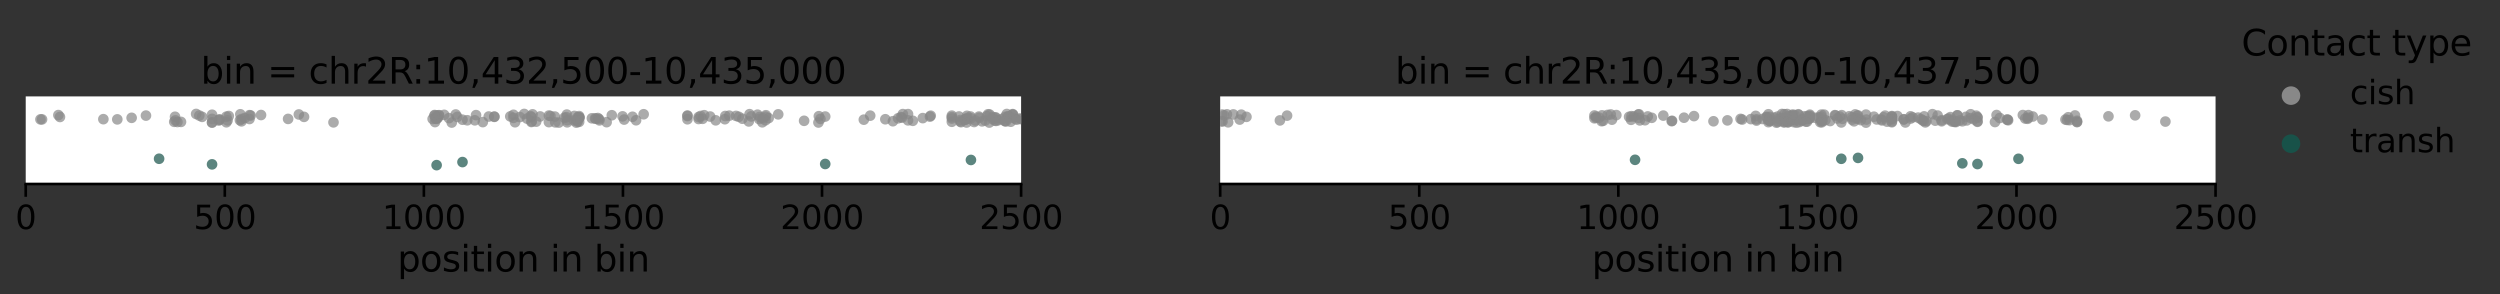 <?xml version="1.0" encoding="utf-8" standalone="no"?>
<!DOCTYPE svg PUBLIC "-//W3C//DTD SVG 1.1//EN"
  "http://www.w3.org/Graphics/SVG/1.1/DTD/svg11.dtd">
<svg xmlns:xlink="http://www.w3.org/1999/xlink" width="1175.922pt" height="138.42pt" viewBox="0 0 1175.922 138.42" xmlns="http://www.w3.org/2000/svg" version="1.1">
 <rect x="0" y="0" width="1175.922" height="138.42" fill="#333333" stroke="none"/>
 <defs>
  <style type="text/css">*{stroke-linejoin: round; stroke-linecap: butt}</style>
 </defs>
 <g id="figure_1">
  <g id="patch_1">
   <path d="M -0 138.42 
L 1175.922 138.42 
L 1175.922 0 
L -0 0 
L -0 138.42 
z
" style="fill: none"/>
  </g>
  <g id="axes_1">
   <g id="patch_2">
    <path d="M 12.099 86.556 
L 480.295 86.556 
L 480.295 45.344 
L 12.099 45.344 
z
" style="fill: #ffffff"/>
   </g>
   <g id="PathCollection_1"/>
   <g id="PathCollection_2"/>
   <g id="matplotlib.axis_1">
    <g id="xtick_1">
     <g id="line2d_1">
      <defs>
       <path id="mfd948c0bab" d="M 0 0 
L 0 6 
" style="stroke: #000000; stroke-width: 1.25"/>
      </defs>
      <g>
       <use xlink:href="#mfd948c0bab" x="12.099" y="86.556" style="stroke: #000000; stroke-width: 1.25"/>
      </g>
     </g>
     <g id="text_1">
      <!-- 0 -->
      <g transform="translate(7.2 107.758)scale(0.154 -0.154)">
       <defs>
        <path id="DejaVuSans-30" d="M 2034 4250 
Q 1547 4250 1301 3770 
Q 1056 3291 1056 2328 
Q 1056 1369 1301 889 
Q 1547 409 2034 409 
Q 2525 409 2770 889 
Q 3016 1369 3016 2328 
Q 3016 3291 2770 3770 
Q 2525 4250 2034 4250 
z
M 2034 4750 
Q 2819 4750 3233 4129 
Q 3647 3509 3647 2328 
Q 3647 1150 3233 529 
Q 2819 -91 2034 -91 
Q 1250 -91 836 529 
Q 422 1150 422 2328 
Q 422 3509 836 4129 
Q 1250 4750 2034 4750 
z
" transform="scale(0.016)"/>
       </defs>
       <use xlink:href="#DejaVuSans-30"/>
      </g>
     </g>
    </g>
    <g id="xtick_2">
     <g id="line2d_2">
      <g>
       <use xlink:href="#mfd948c0bab" x="105.738" y="86.556" style="stroke: #000000; stroke-width: 1.25"/>
      </g>
     </g>
     <g id="text_2">
      <!-- 500 -->
      <g transform="translate(91.041 107.758)scale(0.154 -0.154)">
       <defs>
        <path id="DejaVuSans-35" d="M 691 4666 
L 3169 4666 
L 3169 4134 
L 1269 4134 
L 1269 2991 
Q 1406 3038 1543 3061 
Q 1681 3084 1819 3084 
Q 2600 3084 3056 2656 
Q 3513 2228 3513 1497 
Q 3513 744 3044 326 
Q 2575 -91 1722 -91 
Q 1428 -91 1123 -41 
Q 819 9 494 109 
L 494 744 
Q 775 591 1075 516 
Q 1375 441 1709 441 
Q 2250 441 2565 725 
Q 2881 1009 2881 1497 
Q 2881 1984 2565 2268 
Q 2250 2553 1709 2553 
Q 1456 2553 1204 2497 
Q 953 2441 691 2322 
L 691 4666 
z
" transform="scale(0.016)"/>
       </defs>
       <use xlink:href="#DejaVuSans-35"/>
       <use xlink:href="#DejaVuSans-30" x="63.623"/>
       <use xlink:href="#DejaVuSans-30" x="127.246"/>
      </g>
     </g>
    </g>
    <g id="xtick_3">
     <g id="line2d_3">
      <g>
       <use xlink:href="#mfd948c0bab" x="199.377" y="86.556" style="stroke: #000000; stroke-width: 1.25"/>
      </g>
     </g>
     <g id="text_3">
      <!-- 1000 -->
      <g transform="translate(179.781 107.758)scale(0.154 -0.154)">
       <defs>
        <path id="DejaVuSans-31" d="M 794 531 
L 1825 531 
L 1825 4091 
L 703 3866 
L 703 4441 
L 1819 4666 
L 2450 4666 
L 2450 531 
L 3481 531 
L 3481 0 
L 794 0 
L 794 531 
z
" transform="scale(0.016)"/>
       </defs>
       <use xlink:href="#DejaVuSans-31"/>
       <use xlink:href="#DejaVuSans-30" x="63.623"/>
       <use xlink:href="#DejaVuSans-30" x="127.246"/>
       <use xlink:href="#DejaVuSans-30" x="190.869"/>
      </g>
     </g>
    </g>
    <g id="xtick_4">
     <g id="line2d_4">
      <g>
       <use xlink:href="#mfd948c0bab" x="293.016" y="86.556" style="stroke: #000000; stroke-width: 1.25"/>
      </g>
     </g>
     <g id="text_4">
      <!-- 1500 -->
      <g transform="translate(273.42 107.758)scale(0.154 -0.154)">
       <use xlink:href="#DejaVuSans-31"/>
       <use xlink:href="#DejaVuSans-35" x="63.623"/>
       <use xlink:href="#DejaVuSans-30" x="127.246"/>
       <use xlink:href="#DejaVuSans-30" x="190.869"/>
      </g>
     </g>
    </g>
    <g id="xtick_5">
     <g id="line2d_5">
      <g>
       <use xlink:href="#mfd948c0bab" x="386.655" y="86.556" style="stroke: #000000; stroke-width: 1.25"/>
      </g>
     </g>
     <g id="text_5">
      <!-- 2000 -->
      <g transform="translate(367.059 107.758)scale(0.154 -0.154)">
       <defs>
        <path id="DejaVuSans-32" d="M 1228 531 
L 3431 531 
L 3431 0 
L 469 0 
L 469 531 
Q 828 903 1448 1529 
Q 2069 2156 2228 2338 
Q 2531 2678 2651 2914 
Q 2772 3150 2772 3378 
Q 2772 3750 2511 3984 
Q 2250 4219 1831 4219 
Q 1534 4219 1204 4116 
Q 875 4013 500 3803 
L 500 4441 
Q 881 4594 1212 4672 
Q 1544 4750 1819 4750 
Q 2544 4750 2975 4387 
Q 3406 4025 3406 3419 
Q 3406 3131 3298 2873 
Q 3191 2616 2906 2266 
Q 2828 2175 2409 1742 
Q 1991 1309 1228 531 
z
" transform="scale(0.016)"/>
       </defs>
       <use xlink:href="#DejaVuSans-32"/>
       <use xlink:href="#DejaVuSans-30" x="63.623"/>
       <use xlink:href="#DejaVuSans-30" x="127.246"/>
       <use xlink:href="#DejaVuSans-30" x="190.869"/>
      </g>
     </g>
    </g>
    <g id="xtick_6">
     <g id="line2d_6">
      <g>
       <use xlink:href="#mfd948c0bab" x="480.295" y="86.556" style="stroke: #000000; stroke-width: 1.25"/>
      </g>
     </g>
     <g id="text_6">
      <!-- 2500 -->
      <g transform="translate(460.698 107.758)scale(0.154 -0.154)">
       <use xlink:href="#DejaVuSans-32"/>
       <use xlink:href="#DejaVuSans-35" x="63.623"/>
       <use xlink:href="#DejaVuSans-30" x="127.246"/>
       <use xlink:href="#DejaVuSans-30" x="190.869"/>
      </g>
     </g>
    </g>
    <g id="text_7">
     <!-- position in bin -->
     <g transform="translate(186.939 127.726)scale(0.168 -0.168)">
      <defs>
       <path id="DejaVuSans-70" d="M 1159 525 
L 1159 -1331 
L 581 -1331 
L 581 3500 
L 1159 3500 
L 1159 2969 
Q 1341 3281 1617 3432 
Q 1894 3584 2278 3584 
Q 2916 3584 3314 3078 
Q 3713 2572 3713 1747 
Q 3713 922 3314 415 
Q 2916 -91 2278 -91 
Q 1894 -91 1617 61 
Q 1341 213 1159 525 
z
M 3116 1747 
Q 3116 2381 2855 2742 
Q 2594 3103 2138 3103 
Q 1681 3103 1420 2742 
Q 1159 2381 1159 1747 
Q 1159 1113 1420 752 
Q 1681 391 2138 391 
Q 2594 391 2855 752 
Q 3116 1113 3116 1747 
z
" transform="scale(0.016)"/>
       <path id="DejaVuSans-6f" d="M 1959 3097 
Q 1497 3097 1228 2736 
Q 959 2375 959 1747 
Q 959 1119 1226 758 
Q 1494 397 1959 397 
Q 2419 397 2687 759 
Q 2956 1122 2956 1747 
Q 2956 2369 2687 2733 
Q 2419 3097 1959 3097 
z
M 1959 3584 
Q 2709 3584 3137 3096 
Q 3566 2609 3566 1747 
Q 3566 888 3137 398 
Q 2709 -91 1959 -91 
Q 1206 -91 779 398 
Q 353 888 353 1747 
Q 353 2609 779 3096 
Q 1206 3584 1959 3584 
z
" transform="scale(0.016)"/>
       <path id="DejaVuSans-73" d="M 2834 3397 
L 2834 2853 
Q 2591 2978 2328 3040 
Q 2066 3103 1784 3103 
Q 1356 3103 1142 2972 
Q 928 2841 928 2578 
Q 928 2378 1081 2264 
Q 1234 2150 1697 2047 
L 1894 2003 
Q 2506 1872 2764 1633 
Q 3022 1394 3022 966 
Q 3022 478 2636 193 
Q 2250 -91 1575 -91 
Q 1294 -91 989 -36 
Q 684 19 347 128 
L 347 722 
Q 666 556 975 473 
Q 1284 391 1588 391 
Q 1994 391 2212 530 
Q 2431 669 2431 922 
Q 2431 1156 2273 1281 
Q 2116 1406 1581 1522 
L 1381 1569 
Q 847 1681 609 1914 
Q 372 2147 372 2553 
Q 372 3047 722 3315 
Q 1072 3584 1716 3584 
Q 2034 3584 2315 3537 
Q 2597 3491 2834 3397 
z
" transform="scale(0.016)"/>
       <path id="DejaVuSans-69" d="M 603 3500 
L 1178 3500 
L 1178 0 
L 603 0 
L 603 3500 
z
M 603 4863 
L 1178 4863 
L 1178 4134 
L 603 4134 
L 603 4863 
z
" transform="scale(0.016)"/>
       <path id="DejaVuSans-74" d="M 1172 4494 
L 1172 3500 
L 2356 3500 
L 2356 3053 
L 1172 3053 
L 1172 1153 
Q 1172 725 1289 603 
Q 1406 481 1766 481 
L 2356 481 
L 2356 0 
L 1766 0 
Q 1100 0 847 248 
Q 594 497 594 1153 
L 594 3053 
L 172 3053 
L 172 3500 
L 594 3500 
L 594 4494 
L 1172 4494 
z
" transform="scale(0.016)"/>
       <path id="DejaVuSans-6e" d="M 3513 2113 
L 3513 0 
L 2938 0 
L 2938 2094 
Q 2938 2591 2744 2837 
Q 2550 3084 2163 3084 
Q 1697 3084 1428 2787 
Q 1159 2491 1159 1978 
L 1159 0 
L 581 0 
L 581 3500 
L 1159 3500 
L 1159 2956 
Q 1366 3272 1645 3428 
Q 1925 3584 2291 3584 
Q 2894 3584 3203 3211 
Q 3513 2838 3513 2113 
z
" transform="scale(0.016)"/>
       <path id="DejaVuSans-20" transform="scale(0.016)"/>
       <path id="DejaVuSans-62" d="M 3116 1747 
Q 3116 2381 2855 2742 
Q 2594 3103 2138 3103 
Q 1681 3103 1420 2742 
Q 1159 2381 1159 1747 
Q 1159 1113 1420 752 
Q 1681 391 2138 391 
Q 2594 391 2855 752 
Q 3116 1113 3116 1747 
z
M 1159 2969 
Q 1341 3281 1617 3432 
Q 1894 3584 2278 3584 
Q 2916 3584 3314 3078 
Q 3713 2572 3713 1747 
Q 3713 922 3314 415 
Q 2916 -91 2278 -91 
Q 1894 -91 1617 61 
Q 1341 213 1159 525 
L 1159 0 
L 581 0 
L 581 4863 
L 1159 4863 
L 1159 2969 
z
" transform="scale(0.016)"/>
      </defs>
      <use xlink:href="#DejaVuSans-70"/>
      <use xlink:href="#DejaVuSans-6f" x="63.477"/>
      <use xlink:href="#DejaVuSans-73" x="124.658"/>
      <use xlink:href="#DejaVuSans-69" x="176.758"/>
      <use xlink:href="#DejaVuSans-74" x="204.541"/>
      <use xlink:href="#DejaVuSans-69" x="243.75"/>
      <use xlink:href="#DejaVuSans-6f" x="271.533"/>
      <use xlink:href="#DejaVuSans-6e" x="332.715"/>
      <use xlink:href="#DejaVuSans-20" x="396.094"/>
      <use xlink:href="#DejaVuSans-69" x="427.881"/>
      <use xlink:href="#DejaVuSans-6e" x="455.664"/>
      <use xlink:href="#DejaVuSans-20" x="519.043"/>
      <use xlink:href="#DejaVuSans-62" x="550.83"/>
      <use xlink:href="#DejaVuSans-69" x="614.307"/>
      <use xlink:href="#DejaVuSans-6e" x="642.09"/>
     </g>
    </g>
   </g>
   <g id="matplotlib.axis_2"/>
   <g id="patch_3">
    <path d="M 12.099 86.556 
L 480.295 86.556 
" style="fill: none; stroke: #000000; stroke-width: 1.25; stroke-linejoin: miter; stroke-linecap: square"/>
   </g>
   <g id="PathCollection_3">
    <defs>
     <path id="C0_0_f2dd8ee6ce" d="M 0 2.5 
C 0.663 2.5 1.299 2.237 1.768 1.768 
C 2.237 1.299 2.5 0.663 2.5 -0 
C 2.5 -0.663 2.237 -1.299 1.768 -1.768 
C 1.299 -2.237 0.663 -2.5 0 -2.5 
C -0.663 -2.5 -1.299 -2.237 -1.768 -1.768 
C -2.237 -1.299 -2.5 -0.663 -2.5 0 
C -2.5 0.663 -2.237 1.299 -1.768 1.768 
C -1.299 2.237 -0.663 2.5 0 2.5 
z
"/>
    </defs>
    <g clip-path="url(#pe2b6c63e76)">
     <use xlink:href="#C0_0_f2dd8ee6ce" x="340.96" y="56.074" style="fill: #888888; fill-opacity: 0.7"/>
    </g>
    <g clip-path="url(#pe2b6c63e76)">
     <use xlink:href="#C0_0_f2dd8ee6ce" x="250.13" y="57.106" style="fill: #888888; fill-opacity: 0.7"/>
    </g>
    <g clip-path="url(#pe2b6c63e76)">
     <use xlink:href="#C0_0_f2dd8ee6ce" x="227.094" y="57.436" style="fill: #888888; fill-opacity: 0.7"/>
    </g>
    <g clip-path="url(#pe2b6c63e76)">
     <use xlink:href="#C0_0_f2dd8ee6ce" x="460.63" y="55.387" style="fill: #888888; fill-opacity: 0.7"/>
    </g>
    <g clip-path="url(#pe2b6c63e76)">
     <use xlink:href="#C0_0_f2dd8ee6ce" x="266.423" y="55.136" style="fill: #888888; fill-opacity: 0.7"/>
    </g>
    <g clip-path="url(#pe2b6c63e76)">
     <use xlink:href="#C0_0_f2dd8ee6ce" x="475.425" y="57.258" style="fill: #888888; fill-opacity: 0.7"/>
    </g>
    <g clip-path="url(#pe2b6c63e76)">
     <use xlink:href="#C0_0_f2dd8ee6ce" x="240.017" y="54.754" style="fill: #888888; fill-opacity: 0.7"/>
    </g>
    <g clip-path="url(#pe2b6c63e76)">
     <use xlink:href="#C0_0_f2dd8ee6ce" x="409.316" y="54.402" style="fill: #888888; fill-opacity: 0.7"/>
    </g>
    <g clip-path="url(#pe2b6c63e76)">
     <use xlink:href="#C0_0_f2dd8ee6ce" x="27.456" y="54.129" style="fill: #888888; fill-opacity: 0.7"/>
    </g>
    <g clip-path="url(#pe2b6c63e76)">
     <use xlink:href="#C0_0_f2dd8ee6ce" x="156.865" y="57.554" style="fill: #888888; fill-opacity: 0.7"/>
    </g>
    <g clip-path="url(#pe2b6c63e76)">
     <use xlink:href="#C0_0_f2dd8ee6ce" x="48.618" y="56.053" style="fill: #888888; fill-opacity: 0.7"/>
    </g>
    <g clip-path="url(#pe2b6c63e76)">
     <use xlink:href="#C0_0_f2dd8ee6ce" x="262.865" y="57.655" style="fill: #888888; fill-opacity: 0.7"/>
    </g>
    <g clip-path="url(#pe2b6c63e76)">
     <use xlink:href="#C0_0_f2dd8ee6ce" x="469.62" y="56.548" style="fill: #888888; fill-opacity: 0.7"/>
    </g>
    <g clip-path="url(#pe2b6c63e76)">
     <use xlink:href="#C0_0_f2dd8ee6ce" x="258.932" y="54.583" style="fill: #888888; fill-opacity: 0.7"/>
    </g>
    <g clip-path="url(#pe2b6c63e76)">
     <use xlink:href="#C0_0_f2dd8ee6ce" x="249.942" y="57.382" style="fill: #888888; fill-opacity: 0.7"/>
    </g>
    <g clip-path="url(#pe2b6c63e76)">
     <use xlink:href="#C0_0_f2dd8ee6ce" x="122.781" y="54.105" style="fill: #888888; fill-opacity: 0.7"/>
    </g>
    <g clip-path="url(#pe2b6c63e76)">
     <use xlink:href="#C0_0_f2dd8ee6ce" x="270.168" y="54.536" style="fill: #888888; fill-opacity: 0.7"/>
    </g>
    <g clip-path="url(#pe2b6c63e76)">
     <use xlink:href="#C0_0_f2dd8ee6ce" x="454.825" y="54.483" style="fill: #888888; fill-opacity: 0.7"/>
    </g>
    <g clip-path="url(#pe2b6c63e76)">
     <use xlink:href="#C0_0_f2dd8ee6ce" x="55.173" y="56.153" style="fill: #888888; fill-opacity: 0.7"/>
    </g>
    <g clip-path="url(#pe2b6c63e76)">
     <use xlink:href="#C0_0_f2dd8ee6ce" x="323.355" y="54.593" style="fill: #888888; fill-opacity: 0.7"/>
    </g>
    <g clip-path="url(#pe2b6c63e76)">
     <use xlink:href="#C0_0_f2dd8ee6ce" x="266.797" y="56.533" style="fill: #888888; fill-opacity: 0.7"/>
    </g>
    <g clip-path="url(#pe2b6c63e76)">
     <use xlink:href="#C0_0_f2dd8ee6ce" x="454.637" y="56.026" style="fill: #888888; fill-opacity: 0.7"/>
    </g>
    <g clip-path="url(#pe2b6c63e76)">
     <use xlink:href="#C0_0_f2dd8ee6ce" x="232.526" y="54.972" style="fill: #888888; fill-opacity: 0.7"/>
    </g>
    <g clip-path="url(#pe2b6c63e76)">
     <use xlink:href="#C0_0_f2dd8ee6ce" x="280.281" y="55.857" style="fill: #888888; fill-opacity: 0.7"/>
    </g>
    <g clip-path="url(#pe2b6c63e76)">
     <use xlink:href="#C0_0_f2dd8ee6ce" x="246.571" y="53.596" style="fill: #888888; fill-opacity: 0.7"/>
    </g>
    <g clip-path="url(#pe2b6c63e76)">
     <use xlink:href="#C0_0_f2dd8ee6ce" x="454.263" y="56.044" style="fill: #888888; fill-opacity: 0.7"/>
    </g>
    <g clip-path="url(#pe2b6c63e76)">
     <use xlink:href="#C0_0_f2dd8ee6ce" x="360.062" y="56.562" style="fill: #888888; fill-opacity: 0.7"/>
    </g>
    <g clip-path="url(#pe2b6c63e76)">
     <use xlink:href="#C0_0_f2dd8ee6ce" x="85.138" y="57.339" style="fill: #888888; fill-opacity: 0.7"/>
    </g>
    <g clip-path="url(#pe2b6c63e76)">
     <use xlink:href="#C0_0_f2dd8ee6ce" x="103.116" y="56.22" style="fill: #888888; fill-opacity: 0.7"/>
    </g>
    <g clip-path="url(#pe2b6c63e76)">
     <use xlink:href="#C0_0_f2dd8ee6ce" x="461.941" y="57.088" style="fill: #888888; fill-opacity: 0.7"/>
    </g>
    <g clip-path="url(#pe2b6c63e76)">
     <use xlink:href="#C0_0_f2dd8ee6ce" x="468.309" y="55.506" style="fill: #888888; fill-opacity: 0.7"/>
    </g>
    <g clip-path="url(#pe2b6c63e76)">
     <use xlink:href="#C0_0_f2dd8ee6ce" x="82.516" y="56.613" style="fill: #888888; fill-opacity: 0.7"/>
    </g>
    <g clip-path="url(#pe2b6c63e76)">
     <use xlink:href="#C0_0_f2dd8ee6ce" x="281.218" y="55.52" style="fill: #888888; fill-opacity: 0.7"/>
    </g>
    <g clip-path="url(#pe2b6c63e76)">
     <use xlink:href="#C0_0_f2dd8ee6ce" x="476.549" y="53.995" style="fill: #888888; fill-opacity: 0.7"/>
    </g>
    <g clip-path="url(#pe2b6c63e76)">
     <use xlink:href="#C0_0_f2dd8ee6ce" x="143.007" y="54.97" style="fill: #888888; fill-opacity: 0.7"/>
    </g>
    <g clip-path="url(#pe2b6c63e76)">
     <use xlink:href="#C0_0_f2dd8ee6ce" x="254.063" y="54.773" style="fill: #888888; fill-opacity: 0.7"/>
    </g>
    <g clip-path="url(#pe2b6c63e76)">
     <use xlink:href="#C0_0_f2dd8ee6ce" x="68.657" y="54.37" style="fill: #888888; fill-opacity: 0.7"/>
    </g>
    <g clip-path="url(#pe2b6c63e76)">
     <use xlink:href="#C0_0_f2dd8ee6ce" x="341.147" y="54.564" style="fill: #888888; fill-opacity: 0.7"/>
    </g>
    <g clip-path="url(#pe2b6c63e76)">
     <use xlink:href="#C0_0_f2dd8ee6ce" x="360.062" y="54.876" style="fill: #888888; fill-opacity: 0.7"/>
    </g>
    <g clip-path="url(#pe2b6c63e76)">
     <use xlink:href="#C0_0_f2dd8ee6ce" x="454.076" y="56.253" style="fill: #888888; fill-opacity: 0.7"/>
    </g>
    <g clip-path="url(#pe2b6c63e76)">
     <use xlink:href="#C0_0_f2dd8ee6ce" x="352.196" y="57.112" style="fill: #888888; fill-opacity: 0.7"/>
    </g>
    <g clip-path="url(#pe2b6c63e76)">
     <use xlink:href="#C0_0_f2dd8ee6ce" x="244.511" y="55.057" style="fill: #888888; fill-opacity: 0.7"/>
    </g>
    <g clip-path="url(#pe2b6c63e76)">
     <use xlink:href="#C0_0_f2dd8ee6ce" x="272.603" y="55.39" style="fill: #888888; fill-opacity: 0.7"/>
    </g>
    <g clip-path="url(#pe2b6c63e76)">
     <use xlink:href="#C0_0_f2dd8ee6ce" x="249.942" y="55.091" style="fill: #888888; fill-opacity: 0.7"/>
    </g>
    <g clip-path="url(#pe2b6c63e76)">
     <use xlink:href="#C0_0_f2dd8ee6ce" x="61.915" y="55.422" style="fill: #888888; fill-opacity: 0.7"/>
    </g>
    <g clip-path="url(#pe2b6c63e76)">
     <use xlink:href="#C0_0_f2dd8ee6ce" x="451.641" y="57.15" style="fill: #888888; fill-opacity: 0.7"/>
    </g>
    <g clip-path="url(#pe2b6c63e76)">
     <use xlink:href="#C0_0_f2dd8ee6ce" x="261.179" y="57.557" style="fill: #888888; fill-opacity: 0.7"/>
    </g>
    <g clip-path="url(#pe2b6c63e76)">
     <use xlink:href="#C0_0_f2dd8ee6ce" x="205.37" y="54.385" style="fill: #888888; fill-opacity: 0.7"/>
    </g>
    <g clip-path="url(#pe2b6c63e76)">
     <use xlink:href="#C0_0_f2dd8ee6ce" x="206.494" y="54.171" style="fill: #888888; fill-opacity: 0.7"/>
    </g>
    <g clip-path="url(#pe2b6c63e76)">
     <use xlink:href="#C0_0_f2dd8ee6ce" x="249.568" y="54.616" style="fill: #888888; fill-opacity: 0.7"/>
    </g>
    <g clip-path="url(#pe2b6c63e76)">
     <use xlink:href="#C0_0_f2dd8ee6ce" x="361.56" y="55.546" style="fill: #888888; fill-opacity: 0.7"/>
    </g>
    <g clip-path="url(#pe2b6c63e76)">
     <use xlink:href="#C0_0_f2dd8ee6ce" x="204.621" y="57.421" style="fill: #888888; fill-opacity: 0.7"/>
    </g>
    <g clip-path="url(#pe2b6c63e76)">
     <use xlink:href="#C0_0_f2dd8ee6ce" x="271.667" y="57.233" style="fill: #888888; fill-opacity: 0.7"/>
    </g>
    <g clip-path="url(#pe2b6c63e76)">
     <use xlink:href="#C0_0_f2dd8ee6ce" x="357.066" y="55.986" style="fill: #888888; fill-opacity: 0.7"/>
    </g>
    <g clip-path="url(#pe2b6c63e76)">
     <use xlink:href="#C0_0_f2dd8ee6ce" x="272.416" y="57.315" style="fill: #888888; fill-opacity: 0.7"/>
    </g>
    <g clip-path="url(#pe2b6c63e76)">
     <use xlink:href="#C0_0_f2dd8ee6ce" x="223.911" y="54.151" style="fill: #888888; fill-opacity: 0.7"/>
    </g>
    <g clip-path="url(#pe2b6c63e76)">
     <use xlink:href="#C0_0_f2dd8ee6ce" x="328.599" y="55.043" style="fill: #888888; fill-opacity: 0.7"/>
    </g>
    <g clip-path="url(#pe2b6c63e76)">
     <use xlink:href="#C0_0_f2dd8ee6ce" x="106.487" y="57.518" style="fill: #888888; fill-opacity: 0.7"/>
    </g>
    <g clip-path="url(#pe2b6c63e76)">
     <use xlink:href="#C0_0_f2dd8ee6ce" x="346.203" y="54.518" style="fill: #888888; fill-opacity: 0.7"/>
    </g>
    <g clip-path="url(#pe2b6c63e76)">
     <use xlink:href="#C0_0_f2dd8ee6ce" x="247.882" y="55.783" style="fill: #888888; fill-opacity: 0.7"/>
    </g>
    <g clip-path="url(#pe2b6c63e76)">
     <use xlink:href="#C0_0_f2dd8ee6ce" x="472.803" y="54.934" style="fill: #888888; fill-opacity: 0.7"/>
    </g>
    <g clip-path="url(#pe2b6c63e76)">
     <use xlink:href="#C0_0_f2dd8ee6ce" x="437.408" y="54.861" style="fill: #888888; fill-opacity: 0.7"/>
    </g>
    <g clip-path="url(#pe2b6c63e76)">
     <use xlink:href="#C0_0_f2dd8ee6ce" x="258.183" y="54.347" style="fill: #888888; fill-opacity: 0.7"/>
    </g>
    <g clip-path="url(#pe2b6c63e76)">
     <use xlink:href="#C0_0_f2dd8ee6ce" x="281.967" y="56.629" style="fill: #888888; fill-opacity: 0.7"/>
    </g>
    <g clip-path="url(#pe2b6c63e76)">
     <use xlink:href="#C0_0_f2dd8ee6ce" x="272.416" y="54.614" style="fill: #888888; fill-opacity: 0.7"/>
    </g>
    <g clip-path="url(#pe2b6c63e76)">
     <use xlink:href="#C0_0_f2dd8ee6ce" x="480.295" y="56.06" style="fill: #888888; fill-opacity: 0.7"/>
    </g>
    <g clip-path="url(#pe2b6c63e76)">
     <use xlink:href="#C0_0_f2dd8ee6ce" x="406.32" y="56.289" style="fill: #888888; fill-opacity: 0.7"/>
    </g>
    <g clip-path="url(#pe2b6c63e76)">
     <use xlink:href="#C0_0_f2dd8ee6ce" x="241.515" y="53.996" style="fill: #888888; fill-opacity: 0.7"/>
    </g>
    <g clip-path="url(#pe2b6c63e76)">
     <use xlink:href="#C0_0_f2dd8ee6ce" x="293.578" y="56.243" style="fill: #888888; fill-opacity: 0.7"/>
    </g>
    <g clip-path="url(#pe2b6c63e76)">
     <use xlink:href="#C0_0_f2dd8ee6ce" x="356.316" y="53.944" style="fill: #888888; fill-opacity: 0.7"/>
    </g>
    <g clip-path="url(#pe2b6c63e76)">
     <use xlink:href="#C0_0_f2dd8ee6ce" x="19.778" y="56.159" style="fill: #888888; fill-opacity: 0.7"/>
    </g>
    <g clip-path="url(#pe2b6c63e76)">
     <use xlink:href="#C0_0_f2dd8ee6ce" x="473.927" y="54.878" style="fill: #888888; fill-opacity: 0.7"/>
    </g>
    <g clip-path="url(#pe2b6c63e76)">
     <use xlink:href="#C0_0_f2dd8ee6ce" x="107.049" y="56.621" style="fill: #888888; fill-opacity: 0.7"/>
    </g>
    <g clip-path="url(#pe2b6c63e76)">
     <use xlink:href="#C0_0_f2dd8ee6ce" x="266.61" y="53.896" style="fill: #888888; fill-opacity: 0.7"/>
    </g>
    <g clip-path="url(#pe2b6c63e76)">
     <use xlink:href="#C0_0_f2dd8ee6ce" x="434.037" y="55.556" style="fill: #888888; fill-opacity: 0.7"/>
    </g>
    <g clip-path="url(#pe2b6c63e76)">
     <use xlink:href="#C0_0_f2dd8ee6ce" x="334.03" y="54.811" style="fill: #888888; fill-opacity: 0.7"/>
    </g>
    <g clip-path="url(#pe2b6c63e76)">
     <use xlink:href="#C0_0_f2dd8ee6ce" x="454.637" y="57.623" style="fill: #888888; fill-opacity: 0.7"/>
    </g>
    <g clip-path="url(#pe2b6c63e76)">
     <use xlink:href="#C0_0_f2dd8ee6ce" x="95.063" y="54.973" style="fill: #888888; fill-opacity: 0.7"/>
    </g>
    <g clip-path="url(#pe2b6c63e76)">
     <use xlink:href="#C0_0_f2dd8ee6ce" x="471.305" y="55.977" style="fill: #888888; fill-opacity: 0.7"/>
    </g>
    <g clip-path="url(#pe2b6c63e76)">
     <use xlink:href="#C0_0_f2dd8ee6ce" x="258.183" y="57.446" style="fill: #888888; fill-opacity: 0.7"/>
    </g>
    <g clip-path="url(#pe2b6c63e76)">
     <use xlink:href="#C0_0_f2dd8ee6ce" x="472.616" y="56.967" style="fill: #888888; fill-opacity: 0.7"/>
    </g>
    <g clip-path="url(#pe2b6c63e76)">
     <use xlink:href="#C0_0_f2dd8ee6ce" x="252.19" y="57.226" style="fill: #888888; fill-opacity: 0.7"/>
    </g>
    <g clip-path="url(#pe2b6c63e76)">
     <use xlink:href="#C0_0_f2dd8ee6ce" x="384.97" y="57.619" style="fill: #888888; fill-opacity: 0.7"/>
    </g>
    <g clip-path="url(#pe2b6c63e76)">
     <use xlink:href="#C0_0_f2dd8ee6ce" x="437.782" y="54.426" style="fill: #888888; fill-opacity: 0.7"/>
    </g>
    <g clip-path="url(#pe2b6c63e76)">
     <use xlink:href="#C0_0_f2dd8ee6ce" x="272.416" y="55.188" style="fill: #888888; fill-opacity: 0.7"/>
    </g>
    <g clip-path="url(#pe2b6c63e76)">
     <use xlink:href="#C0_0_f2dd8ee6ce" x="447.708" y="55.764" style="fill: #888888; fill-opacity: 0.7"/>
    </g>
    <g clip-path="url(#pe2b6c63e76)">
     <use xlink:href="#C0_0_f2dd8ee6ce" x="423.737" y="55.093" style="fill: #888888; fill-opacity: 0.7"/>
    </g>
    <g clip-path="url(#pe2b6c63e76)">
     <use xlink:href="#C0_0_f2dd8ee6ce" x="479.733" y="55.733" style="fill: #888888; fill-opacity: 0.7"/>
    </g>
    <g clip-path="url(#pe2b6c63e76)">
     <use xlink:href="#C0_0_f2dd8ee6ce" x="271.105" y="57.693" style="fill: #888888; fill-opacity: 0.7"/>
    </g>
    <g clip-path="url(#pe2b6c63e76)">
     <use xlink:href="#C0_0_f2dd8ee6ce" x="260.992" y="54.833" style="fill: #888888; fill-opacity: 0.7"/>
    </g>
    <g clip-path="url(#pe2b6c63e76)">
     <use xlink:href="#C0_0_f2dd8ee6ce" x="456.697" y="55.644" style="fill: #888888; fill-opacity: 0.7"/>
    </g>
    <g clip-path="url(#pe2b6c63e76)">
     <use xlink:href="#C0_0_f2dd8ee6ce" x="82.328" y="54.922" style="fill: #888888; fill-opacity: 0.7"/>
    </g>
    <g clip-path="url(#pe2b6c63e76)">
     <use xlink:href="#C0_0_f2dd8ee6ce" x="99.745" y="57.671" style="fill: #888888; fill-opacity: 0.7"/>
    </g>
    <g clip-path="url(#pe2b6c63e76)">
     <use xlink:href="#C0_0_f2dd8ee6ce" x="465.312" y="57.654" style="fill: #888888; fill-opacity: 0.7"/>
    </g>
    <g clip-path="url(#pe2b6c63e76)">
     <use xlink:href="#C0_0_f2dd8ee6ce" x="328.599" y="55.979" style="fill: #888888; fill-opacity: 0.7"/>
    </g>
    <g clip-path="url(#pe2b6c63e76)">
     <use xlink:href="#C0_0_f2dd8ee6ce" x="464.75" y="53.747" style="fill: #888888; fill-opacity: 0.7"/>
    </g>
    <g clip-path="url(#pe2b6c63e76)">
     <use xlink:href="#C0_0_f2dd8ee6ce" x="464.189" y="54.625" style="fill: #888888; fill-opacity: 0.7"/>
    </g>
    <g clip-path="url(#pe2b6c63e76)">
     <use xlink:href="#C0_0_f2dd8ee6ce" x="458.196" y="57.39" style="fill: #888888; fill-opacity: 0.7"/>
    </g>
    <g clip-path="url(#pe2b6c63e76)">
     <use xlink:href="#C0_0_f2dd8ee6ce" x="424.298" y="55.345" style="fill: #888888; fill-opacity: 0.7"/>
    </g>
    <g clip-path="url(#pe2b6c63e76)">
     <use xlink:href="#C0_0_f2dd8ee6ce" x="115.102" y="55.534" style="fill: #888888; fill-opacity: 0.7"/>
    </g>
    <g clip-path="url(#pe2b6c63e76)">
     <use xlink:href="#C0_0_f2dd8ee6ce" x="205.932" y="55.457" style="fill: #888888; fill-opacity: 0.7"/>
    </g>
    <g clip-path="url(#pe2b6c63e76)">
     <use xlink:href="#C0_0_f2dd8ee6ce" x="429.355" y="56.825" style="fill: #888888; fill-opacity: 0.7"/>
    </g>
    <g clip-path="url(#pe2b6c63e76)">
     <use xlink:href="#C0_0_f2dd8ee6ce" x="297.511" y="54.926" style="fill: #888888; fill-opacity: 0.7"/>
    </g>
    <g clip-path="url(#pe2b6c63e76)">
     <use xlink:href="#C0_0_f2dd8ee6ce" x="250.504" y="53.784" style="fill: #888888; fill-opacity: 0.7"/>
    </g>
    <g clip-path="url(#pe2b6c63e76)">
     <use xlink:href="#C0_0_f2dd8ee6ce" x="266.797" y="57.537" style="fill: #888888; fill-opacity: 0.7"/>
    </g>
    <g clip-path="url(#pe2b6c63e76)">
     <use xlink:href="#C0_0_f2dd8ee6ce" x="112.855" y="56.534" style="fill: #888888; fill-opacity: 0.7"/>
    </g>
    <g clip-path="url(#pe2b6c63e76)">
     <use xlink:href="#C0_0_f2dd8ee6ce" x="99.745" y="53.965" style="fill: #888888; fill-opacity: 0.7"/>
    </g>
    <g clip-path="url(#pe2b6c63e76)">
     <use xlink:href="#C0_0_f2dd8ee6ce" x="456.51" y="54.812" style="fill: #888888; fill-opacity: 0.7"/>
    </g>
    <g clip-path="url(#pe2b6c63e76)">
     <use xlink:href="#C0_0_f2dd8ee6ce" x="271.105" y="56.503" style="fill: #888888; fill-opacity: 0.7"/>
    </g>
    <g clip-path="url(#pe2b6c63e76)">
     <use xlink:href="#C0_0_f2dd8ee6ce" x="458.758" y="56.679" style="fill: #888888; fill-opacity: 0.7"/>
    </g>
    <g clip-path="url(#pe2b6c63e76)">
     <use xlink:href="#C0_0_f2dd8ee6ce" x="271.667" y="55.167" style="fill: #888888; fill-opacity: 0.7"/>
    </g>
    <g clip-path="url(#pe2b6c63e76)">
     <use xlink:href="#C0_0_f2dd8ee6ce" x="358.751" y="55.582" style="fill: #888888; fill-opacity: 0.7"/>
    </g>
    <g clip-path="url(#pe2b6c63e76)">
     <use xlink:href="#C0_0_f2dd8ee6ce" x="99.745" y="57.565" style="fill: #888888; fill-opacity: 0.7"/>
    </g>
    <g clip-path="url(#pe2b6c63e76)">
     <use xlink:href="#C0_0_f2dd8ee6ce" x="468.496" y="56.873" style="fill: #888888; fill-opacity: 0.7"/>
    </g>
    <g clip-path="url(#pe2b6c63e76)">
     <use xlink:href="#C0_0_f2dd8ee6ce" x="83.452" y="57.389" style="fill: #888888; fill-opacity: 0.7"/>
    </g>
    <g clip-path="url(#pe2b6c63e76)">
     <use xlink:href="#C0_0_f2dd8ee6ce" x="241.515" y="55.452" style="fill: #888888; fill-opacity: 0.7"/>
    </g>
    <g clip-path="url(#pe2b6c63e76)">
     <use xlink:href="#C0_0_f2dd8ee6ce" x="447.708" y="57.275" style="fill: #888888; fill-opacity: 0.7"/>
    </g>
    <g clip-path="url(#pe2b6c63e76)">
     <use xlink:href="#C0_0_f2dd8ee6ce" x="385.906" y="55.925" style="fill: #888888; fill-opacity: 0.7"/>
    </g>
    <g clip-path="url(#pe2b6c63e76)">
     <use xlink:href="#C0_0_f2dd8ee6ce" x="279.907" y="55.691" style="fill: #888888; fill-opacity: 0.7"/>
    </g>
    <g clip-path="url(#pe2b6c63e76)">
     <use xlink:href="#C0_0_f2dd8ee6ce" x="419.991" y="57.02" style="fill: #888888; fill-opacity: 0.7"/>
    </g>
    <g clip-path="url(#pe2b6c63e76)">
     <use xlink:href="#C0_0_f2dd8ee6ce" x="451.641" y="56.45" style="fill: #888888; fill-opacity: 0.7"/>
    </g>
    <g clip-path="url(#pe2b6c63e76)">
     <use xlink:href="#C0_0_f2dd8ee6ce" x="416.433" y="56.092" style="fill: #888888; fill-opacity: 0.7"/>
    </g>
    <g clip-path="url(#pe2b6c63e76)">
     <use xlink:href="#C0_0_f2dd8ee6ce" x="107.611" y="54.576" style="fill: #888888; fill-opacity: 0.7"/>
    </g>
    <g clip-path="url(#pe2b6c63e76)">
     <use xlink:href="#C0_0_f2dd8ee6ce" x="140.572" y="53.844" style="fill: #888888; fill-opacity: 0.7"/>
    </g>
    <g clip-path="url(#pe2b6c63e76)">
     <use xlink:href="#C0_0_f2dd8ee6ce" x="272.416" y="55.303" style="fill: #888888; fill-opacity: 0.7"/>
    </g>
    <g clip-path="url(#pe2b6c63e76)">
     <use xlink:href="#C0_0_f2dd8ee6ce" x="214.36" y="53.854" style="fill: #888888; fill-opacity: 0.7"/>
    </g>
    <g clip-path="url(#pe2b6c63e76)">
     <use xlink:href="#C0_0_f2dd8ee6ce" x="19.028" y="56.152" style="fill: #888888; fill-opacity: 0.7"/>
    </g>
    <g clip-path="url(#pe2b6c63e76)">
     <use xlink:href="#C0_0_f2dd8ee6ce" x="352.571" y="53.702" style="fill: #888888; fill-opacity: 0.7"/>
    </g>
    <g clip-path="url(#pe2b6c63e76)">
     <use xlink:href="#C0_0_f2dd8ee6ce" x="287.773" y="54.205" style="fill: #888888; fill-opacity: 0.7"/>
    </g>
    <g clip-path="url(#pe2b6c63e76)">
     <use xlink:href="#C0_0_f2dd8ee6ce" x="269.981" y="56.645" style="fill: #888888; fill-opacity: 0.7"/>
    </g>
    <g clip-path="url(#pe2b6c63e76)">
     <use xlink:href="#C0_0_f2dd8ee6ce" x="113.042" y="53.753" style="fill: #888888; fill-opacity: 0.7"/>
    </g>
    <g clip-path="url(#pe2b6c63e76)">
     <use xlink:href="#C0_0_f2dd8ee6ce" x="113.604" y="57.07" style="fill: #888888; fill-opacity: 0.7"/>
    </g>
    <g clip-path="url(#pe2b6c63e76)">
     <use xlink:href="#C0_0_f2dd8ee6ce" x="285.338" y="57.464" style="fill: #888888; fill-opacity: 0.7"/>
    </g>
    <g clip-path="url(#pe2b6c63e76)">
     <use xlink:href="#C0_0_f2dd8ee6ce" x="205.932" y="55.113" style="fill: #888888; fill-opacity: 0.7"/>
    </g>
    <g clip-path="url(#pe2b6c63e76)">
     <use xlink:href="#C0_0_f2dd8ee6ce" x="463.44" y="56.688" style="fill: #888888; fill-opacity: 0.7"/>
    </g>
    <g clip-path="url(#pe2b6c63e76)">
     <use xlink:href="#C0_0_f2dd8ee6ce" x="28.205" y="55.022" style="fill: #888888; fill-opacity: 0.7"/>
    </g>
    <g clip-path="url(#pe2b6c63e76)">
     <use xlink:href="#C0_0_f2dd8ee6ce" x="451.079" y="54.789" style="fill: #888888; fill-opacity: 0.7"/>
    </g>
    <g clip-path="url(#pe2b6c63e76)">
     <use xlink:href="#C0_0_f2dd8ee6ce" x="299.197" y="56.566" style="fill: #888888; fill-opacity: 0.7"/>
    </g>
    <g clip-path="url(#pe2b6c63e76)">
     <use xlink:href="#C0_0_f2dd8ee6ce" x="323.355" y="56.102" style="fill: #888888; fill-opacity: 0.7"/>
    </g>
    <g clip-path="url(#pe2b6c63e76)">
     <use xlink:href="#C0_0_f2dd8ee6ce" x="117.349" y="54.164" style="fill: #888888; fill-opacity: 0.7"/>
    </g>
    <g clip-path="url(#pe2b6c63e76)">
     <use xlink:href="#C0_0_f2dd8ee6ce" x="81.954" y="57.296" style="fill: #888888; fill-opacity: 0.7"/>
    </g>
    <g clip-path="url(#pe2b6c63e76)">
     <use xlink:href="#C0_0_f2dd8ee6ce" x="329.536" y="54.553" style="fill: #888888; fill-opacity: 0.7"/>
    </g>
    <g clip-path="url(#pe2b6c63e76)">
     <use xlink:href="#C0_0_f2dd8ee6ce" x="219.791" y="56.571" style="fill: #888888; fill-opacity: 0.7"/>
    </g>
    <g clip-path="url(#pe2b6c63e76)">
     <use xlink:href="#C0_0_f2dd8ee6ce" x="211.176" y="55.568" style="fill: #888888; fill-opacity: 0.7"/>
    </g>
    <g clip-path="url(#pe2b6c63e76)">
     <use xlink:href="#C0_0_f2dd8ee6ce" x="232.526" y="54.83" style="fill: #888888; fill-opacity: 0.7"/>
    </g>
    <g clip-path="url(#pe2b6c63e76)">
     <use xlink:href="#C0_0_f2dd8ee6ce" x="204.808" y="55.499" style="fill: #888888; fill-opacity: 0.7"/>
    </g>
    <g clip-path="url(#pe2b6c63e76)">
     <use xlink:href="#C0_0_f2dd8ee6ce" x="217.543" y="56.308" style="fill: #888888; fill-opacity: 0.7"/>
    </g>
    <g clip-path="url(#pe2b6c63e76)">
     <use xlink:href="#C0_0_f2dd8ee6ce" x="212.487" y="57.641" style="fill: #888888; fill-opacity: 0.7"/>
    </g>
    <g clip-path="url(#pe2b6c63e76)">
     <use xlink:href="#C0_0_f2dd8ee6ce" x="476.174" y="53.958" style="fill: #888888; fill-opacity: 0.7"/>
    </g>
    <g clip-path="url(#pe2b6c63e76)">
     <use xlink:href="#C0_0_f2dd8ee6ce" x="103.304" y="56.273" style="fill: #888888; fill-opacity: 0.7"/>
    </g>
    <g clip-path="url(#pe2b6c63e76)">
     <use xlink:href="#C0_0_f2dd8ee6ce" x="99.745" y="55.917" style="fill: #888888; fill-opacity: 0.7"/>
    </g>
    <g clip-path="url(#pe2b6c63e76)">
     <use xlink:href="#C0_0_f2dd8ee6ce" x="474.302" y="54.684" style="fill: #888888; fill-opacity: 0.7"/>
    </g>
    <g clip-path="url(#pe2b6c63e76)">
     <use xlink:href="#C0_0_f2dd8ee6ce" x="378.228" y="56.824" style="fill: #888888; fill-opacity: 0.7"/>
    </g>
    <g clip-path="url(#pe2b6c63e76)">
     <use xlink:href="#C0_0_f2dd8ee6ce" x="454.825" y="55.452" style="fill: #888888; fill-opacity: 0.7"/>
    </g>
    <g clip-path="url(#pe2b6c63e76)">
     <use xlink:href="#C0_0_f2dd8ee6ce" x="343.02" y="54.404" style="fill: #888888; fill-opacity: 0.7"/>
    </g>
    <g clip-path="url(#pe2b6c63e76)">
     <use xlink:href="#C0_0_f2dd8ee6ce" x="278.409" y="55.648" style="fill: #888888; fill-opacity: 0.7"/>
    </g>
    <g clip-path="url(#pe2b6c63e76)">
     <use xlink:href="#C0_0_f2dd8ee6ce" x="427.108" y="56.611" style="fill: #888888; fill-opacity: 0.7"/>
    </g>
    <g clip-path="url(#pe2b6c63e76)">
     <use xlink:href="#C0_0_f2dd8ee6ce" x="360.249" y="54.205" style="fill: #888888; fill-opacity: 0.7"/>
    </g>
    <g clip-path="url(#pe2b6c63e76)">
     <use xlink:href="#C0_0_f2dd8ee6ce" x="117.911" y="54.327" style="fill: #888888; fill-opacity: 0.7"/>
    </g>
    <g clip-path="url(#pe2b6c63e76)">
     <use xlink:href="#C0_0_f2dd8ee6ce" x="460.443" y="54.83" style="fill: #888888; fill-opacity: 0.7"/>
    </g>
    <g clip-path="url(#pe2b6c63e76)">
     <use xlink:href="#C0_0_f2dd8ee6ce" x="452.016" y="57.465" style="fill: #888888; fill-opacity: 0.7"/>
    </g>
    <g clip-path="url(#pe2b6c63e76)">
     <use xlink:href="#C0_0_f2dd8ee6ce" x="208.928" y="54.021" style="fill: #888888; fill-opacity: 0.7"/>
    </g>
    <g clip-path="url(#pe2b6c63e76)">
     <use xlink:href="#C0_0_f2dd8ee6ce" x="466.998" y="56.048" style="fill: #888888; fill-opacity: 0.7"/>
    </g>
    <g clip-path="url(#pe2b6c63e76)">
     <use xlink:href="#C0_0_f2dd8ee6ce" x="203.497" y="55.942" style="fill: #888888; fill-opacity: 0.7"/>
    </g>
    <g clip-path="url(#pe2b6c63e76)">
     <use xlink:href="#C0_0_f2dd8ee6ce" x="349.2" y="55.839" style="fill: #888888; fill-opacity: 0.7"/>
    </g>
    <g clip-path="url(#pe2b6c63e76)">
     <use xlink:href="#C0_0_f2dd8ee6ce" x="427.108" y="53.67" style="fill: #888888; fill-opacity: 0.7"/>
    </g>
    <g clip-path="url(#pe2b6c63e76)">
     <use xlink:href="#C0_0_f2dd8ee6ce" x="447.708" y="54.395" style="fill: #888888; fill-opacity: 0.7"/>
    </g>
    <g clip-path="url(#pe2b6c63e76)">
     <use xlink:href="#C0_0_f2dd8ee6ce" x="281.78" y="56.007" style="fill: #888888; fill-opacity: 0.7"/>
    </g>
    <g clip-path="url(#pe2b6c63e76)">
     <use xlink:href="#C0_0_f2dd8ee6ce" x="205.37" y="55.904" style="fill: #888888; fill-opacity: 0.7"/>
    </g>
    <g clip-path="url(#pe2b6c63e76)">
     <use xlink:href="#C0_0_f2dd8ee6ce" x="388.154" y="54.82" style="fill: #888888; fill-opacity: 0.7"/>
    </g>
    <g clip-path="url(#pe2b6c63e76)">
     <use xlink:href="#C0_0_f2dd8ee6ce" x="206.494" y="54.3" style="fill: #888888; fill-opacity: 0.7"/>
    </g>
    <g clip-path="url(#pe2b6c63e76)">
     <use xlink:href="#C0_0_f2dd8ee6ce" x="468.309" y="55.187" style="fill: #888888; fill-opacity: 0.7"/>
    </g>
    <g clip-path="url(#pe2b6c63e76)">
     <use xlink:href="#C0_0_f2dd8ee6ce" x="331.221" y="54.191" style="fill: #888888; fill-opacity: 0.7"/>
    </g>
    <g clip-path="url(#pe2b6c63e76)">
     <use xlink:href="#C0_0_f2dd8ee6ce" x="271.667" y="56.641" style="fill: #888888; fill-opacity: 0.7"/>
    </g>
    <g clip-path="url(#pe2b6c63e76)">
     <use xlink:href="#C0_0_f2dd8ee6ce" x="92.254" y="53.599" style="fill: #888888; fill-opacity: 0.7"/>
    </g>
    <g clip-path="url(#pe2b6c63e76)">
     <use xlink:href="#C0_0_f2dd8ee6ce" x="229.904" y="54.812" style="fill: #888888; fill-opacity: 0.7"/>
    </g>
    <g clip-path="url(#pe2b6c63e76)">
     <use xlink:href="#C0_0_f2dd8ee6ce" x="117.349" y="55.975" style="fill: #888888; fill-opacity: 0.7"/>
    </g>
    <g clip-path="url(#pe2b6c63e76)">
     <use xlink:href="#C0_0_f2dd8ee6ce" x="476.362" y="53.676" style="fill: #888888; fill-opacity: 0.7"/>
    </g>
    <g clip-path="url(#pe2b6c63e76)">
     <use xlink:href="#C0_0_f2dd8ee6ce" x="113.604" y="55.986" style="fill: #888888; fill-opacity: 0.7"/>
    </g>
    <g clip-path="url(#pe2b6c63e76)">
     <use xlink:href="#C0_0_f2dd8ee6ce" x="358.564" y="57.521" style="fill: #888888; fill-opacity: 0.7"/>
    </g>
    <g clip-path="url(#pe2b6c63e76)">
     <use xlink:href="#C0_0_f2dd8ee6ce" x="204.434" y="54.332" style="fill: #888888; fill-opacity: 0.7"/>
    </g>
    <g clip-path="url(#pe2b6c63e76)">
     <use xlink:href="#C0_0_f2dd8ee6ce" x="135.515" y="55.934" style="fill: #888888; fill-opacity: 0.7"/>
    </g>
    <g clip-path="url(#pe2b6c63e76)">
     <use xlink:href="#C0_0_f2dd8ee6ce" x="422.426" y="55.649" style="fill: #888888; fill-opacity: 0.7"/>
    </g>
    <g clip-path="url(#pe2b6c63e76)">
     <use xlink:href="#C0_0_f2dd8ee6ce" x="336.652" y="56.598" style="fill: #888888; fill-opacity: 0.7"/>
    </g>
    <g clip-path="url(#pe2b6c63e76)">
     <use xlink:href="#C0_0_f2dd8ee6ce" x="292.829" y="54.737" style="fill: #888888; fill-opacity: 0.7"/>
    </g>
    <g clip-path="url(#pe2b6c63e76)">
     <use xlink:href="#C0_0_f2dd8ee6ce" x="467.934" y="56.712" style="fill: #888888; fill-opacity: 0.7"/>
    </g>
    <g clip-path="url(#pe2b6c63e76)">
     <use xlink:href="#C0_0_f2dd8ee6ce" x="106.487" y="54.87" style="fill: #888888; fill-opacity: 0.7"/>
    </g>
    <g clip-path="url(#pe2b6c63e76)">
     <use xlink:href="#C0_0_f2dd8ee6ce" x="347.514" y="54.943" style="fill: #888888; fill-opacity: 0.7"/>
    </g>
    <g clip-path="url(#pe2b6c63e76)">
     <use xlink:href="#C0_0_f2dd8ee6ce" x="242.264" y="57.5" style="fill: #888888; fill-opacity: 0.7"/>
    </g>
    <g clip-path="url(#pe2b6c63e76)">
     <use xlink:href="#C0_0_f2dd8ee6ce" x="93.752" y="54.354" style="fill: #888888; fill-opacity: 0.7"/>
    </g>
    <g clip-path="url(#pe2b6c63e76)">
     <use xlink:href="#C0_0_f2dd8ee6ce" x="323.355" y="54.334" style="fill: #888888; fill-opacity: 0.7"/>
    </g>
    <g clip-path="url(#pe2b6c63e76)">
     <use xlink:href="#C0_0_f2dd8ee6ce" x="424.673" y="53.664" style="fill: #888888; fill-opacity: 0.7"/>
    </g>
    <g clip-path="url(#pe2b6c63e76)">
     <use xlink:href="#C0_0_f2dd8ee6ce" x="223.349" y="56.595" style="fill: #888888; fill-opacity: 0.7"/>
    </g>
    <g clip-path="url(#pe2b6c63e76)">
     <use xlink:href="#C0_0_f2dd8ee6ce" x="204.434" y="54.114" style="fill: #888888; fill-opacity: 0.7"/>
    </g>
    <g clip-path="url(#pe2b6c63e76)">
     <use xlink:href="#C0_0_f2dd8ee6ce" x="473.553" y="53.621" style="fill: #888888; fill-opacity: 0.7"/>
    </g>
    <g clip-path="url(#pe2b6c63e76)">
     <use xlink:href="#C0_0_f2dd8ee6ce" x="366.055" y="53.783" style="fill: #888888; fill-opacity: 0.7"/>
    </g>
    <g clip-path="url(#pe2b6c63e76)">
     <use xlink:href="#C0_0_f2dd8ee6ce" x="466.998" y="55.067" style="fill: #888888; fill-opacity: 0.7"/>
    </g>
    <g clip-path="url(#pe2b6c63e76)">
     <use xlink:href="#C0_0_f2dd8ee6ce" x="215.109" y="54.991" style="fill: #888888; fill-opacity: 0.7"/>
    </g>
    <g clip-path="url(#pe2b6c63e76)">
     <use xlink:href="#C0_0_f2dd8ee6ce" x="473.178" y="57.143" style="fill: #888888; fill-opacity: 0.7"/>
    </g>
    <g clip-path="url(#pe2b6c63e76)">
     <use xlink:href="#C0_0_f2dd8ee6ce" x="385.157" y="54.649" style="fill: #888888; fill-opacity: 0.7"/>
    </g>
    <g clip-path="url(#pe2b6c63e76)">
     <use xlink:href="#C0_0_f2dd8ee6ce" x="465.5" y="53.875" style="fill: #888888; fill-opacity: 0.7"/>
    </g>
    <g clip-path="url(#pe2b6c63e76)">
     <use xlink:href="#C0_0_f2dd8ee6ce" x="302.755" y="53.738" style="fill: #888888; fill-opacity: 0.7"/>
    </g>
    <g clip-path="url(#pe2b6c63e76)">
     <use xlink:href="#C0_0_f2dd8ee6ce" x="204.996" y="55.884" style="fill: #888888; fill-opacity: 0.7"/>
    </g>
    <g clip-path="url(#pe2b6c63e76)">
     <use xlink:href="#C0_0_f2dd8ee6ce" x="353.32" y="54.759" style="fill: #888888; fill-opacity: 0.7"/>
    </g>
    <g clip-path="url(#pe2b6c63e76)">
     <use xlink:href="#C0_0_f2dd8ee6ce" x="265.486" y="55.383" style="fill: #888888; fill-opacity: 0.7"/>
    </g>
    <g clip-path="url(#pe2b6c63e76)">
     <use xlink:href="#C0_0_f2dd8ee6ce" x="447.708" y="55.089" style="fill: #888888; fill-opacity: 0.7"/>
    </g>
    <g clip-path="url(#pe2b6c63e76)">
     <use xlink:href="#C0_0_f2dd8ee6ce" x="453.888" y="56.216" style="fill: #888888; fill-opacity: 0.7"/>
    </g>
    <g clip-path="url(#pe2b6c63e76)">
     <use xlink:href="#C0_0_f2dd8ee6ce" x="102.929" y="56.698" style="fill: #888888; fill-opacity: 0.7"/>
    </g>
    <g clip-path="url(#pe2b6c63e76)">
     <use xlink:href="#C0_0_f2dd8ee6ce" x="477.673" y="55.969" style="fill: #888888; fill-opacity: 0.7"/>
    </g>
    <g clip-path="url(#pe2b6c63e76)">
     <use xlink:href="#C0_0_f2dd8ee6ce" x="478.234" y="56.278" style="fill: #888888; fill-opacity: 0.7"/>
    </g>
    <g clip-path="url(#pe2b6c63e76)">
     <use xlink:href="#C0_0_f2dd8ee6ce" x="357.253" y="55.018" style="fill: #888888; fill-opacity: 0.7"/>
    </g>
    <g clip-path="url(#pe2b6c63e76)">
     <use xlink:href="#C0_0_f2dd8ee6ce" x="476.174" y="55.374" style="fill: #888888; fill-opacity: 0.7"/>
    </g>
    <g clip-path="url(#pe2b6c63e76)">
     <use xlink:href="#C0_0_f2dd8ee6ce" x="472.803" y="56.764" style="fill: #888888; fill-opacity: 0.7"/>
    </g>
    <g clip-path="url(#pe2b6c63e76)">
     <use xlink:href="#C0_0_f2dd8ee6ce" x="330.472" y="55.889" style="fill: #888888; fill-opacity: 0.7"/>
    </g>
   </g>
   <g id="PathCollection_4">
    <defs>
     <path id="C1_0_a08199ced1" d="M 0 2.5 
C 0.663 2.5 1.299 2.237 1.768 1.768 
C 2.237 1.299 2.5 0.663 2.5 -0 
C 2.5 -0.663 2.237 -1.299 1.768 -1.768 
C 1.299 -2.237 0.663 -2.5 0 -2.5 
C -0.663 -2.5 -1.299 -2.237 -1.768 -1.768 
C -2.237 -1.299 -2.5 -0.663 -2.5 0 
C -2.5 0.663 -2.237 1.299 -1.768 1.768 
C -1.299 2.237 -0.663 2.5 0 2.5 
z
"/>
    </defs>
    <g clip-path="url(#pe2b6c63e76)">
     <use xlink:href="#C1_0_a08199ced1" x="388.154" y="77.134" style="fill: #185249; fill-opacity: 0.7"/>
    </g>
    <g clip-path="url(#pe2b6c63e76)">
     <use xlink:href="#C1_0_a08199ced1" x="217.543" y="76.234" style="fill: #185249; fill-opacity: 0.7"/>
    </g>
    <g clip-path="url(#pe2b6c63e76)">
     <use xlink:href="#C1_0_a08199ced1" x="205.37" y="77.675" style="fill: #185249; fill-opacity: 0.7"/>
    </g>
    <g clip-path="url(#pe2b6c63e76)">
     <use xlink:href="#C1_0_a08199ced1" x="99.745" y="77.307" style="fill: #185249; fill-opacity: 0.7"/>
    </g>
    <g clip-path="url(#pe2b6c63e76)">
     <use xlink:href="#C1_0_a08199ced1" x="74.837" y="74.672" style="fill: #185249; fill-opacity: 0.7"/>
    </g>
    <g clip-path="url(#pe2b6c63e76)">
     <use xlink:href="#C1_0_a08199ced1" x="456.697" y="75.237" style="fill: #185249; fill-opacity: 0.7"/>
    </g>
   </g>
   <g id="text_8">
    <!-- bin = chr2R:10,432,500-10,435,000 -->
    <g transform="translate(94.464 39.344)scale(0.168 -0.168)">
     <defs>
      <path id="DejaVuSans-3d" d="M 678 2906 
L 4684 2906 
L 4684 2381 
L 678 2381 
L 678 2906 
z
M 678 1631 
L 4684 1631 
L 4684 1100 
L 678 1100 
L 678 1631 
z
" transform="scale(0.016)"/>
      <path id="DejaVuSans-63" d="M 3122 3366 
L 3122 2828 
Q 2878 2963 2633 3030 
Q 2388 3097 2138 3097 
Q 1578 3097 1268 2742 
Q 959 2388 959 1747 
Q 959 1106 1268 751 
Q 1578 397 2138 397 
Q 2388 397 2633 464 
Q 2878 531 3122 666 
L 3122 134 
Q 2881 22 2623 -34 
Q 2366 -91 2075 -91 
Q 1284 -91 818 406 
Q 353 903 353 1747 
Q 353 2603 823 3093 
Q 1294 3584 2113 3584 
Q 2378 3584 2631 3529 
Q 2884 3475 3122 3366 
z
" transform="scale(0.016)"/>
      <path id="DejaVuSans-68" d="M 3513 2113 
L 3513 0 
L 2938 0 
L 2938 2094 
Q 2938 2591 2744 2837 
Q 2550 3084 2163 3084 
Q 1697 3084 1428 2787 
Q 1159 2491 1159 1978 
L 1159 0 
L 581 0 
L 581 4863 
L 1159 4863 
L 1159 2956 
Q 1366 3272 1645 3428 
Q 1925 3584 2291 3584 
Q 2894 3584 3203 3211 
Q 3513 2838 3513 2113 
z
" transform="scale(0.016)"/>
      <path id="DejaVuSans-72" d="M 2631 2963 
Q 2534 3019 2420 3045 
Q 2306 3072 2169 3072 
Q 1681 3072 1420 2755 
Q 1159 2438 1159 1844 
L 1159 0 
L 581 0 
L 581 3500 
L 1159 3500 
L 1159 2956 
Q 1341 3275 1631 3429 
Q 1922 3584 2338 3584 
Q 2397 3584 2469 3576 
Q 2541 3569 2628 3553 
L 2631 2963 
z
" transform="scale(0.016)"/>
      <path id="DejaVuSans-52" d="M 2841 2188 
Q 3044 2119 3236 1894 
Q 3428 1669 3622 1275 
L 4263 0 
L 3584 0 
L 2988 1197 
Q 2756 1666 2539 1819 
Q 2322 1972 1947 1972 
L 1259 1972 
L 1259 0 
L 628 0 
L 628 4666 
L 2053 4666 
Q 2853 4666 3247 4331 
Q 3641 3997 3641 3322 
Q 3641 2881 3436 2590 
Q 3231 2300 2841 2188 
z
M 1259 4147 
L 1259 2491 
L 2053 2491 
Q 2509 2491 2742 2702 
Q 2975 2913 2975 3322 
Q 2975 3731 2742 3939 
Q 2509 4147 2053 4147 
L 1259 4147 
z
" transform="scale(0.016)"/>
      <path id="DejaVuSans-3a" d="M 750 794 
L 1409 794 
L 1409 0 
L 750 0 
L 750 794 
z
M 750 3309 
L 1409 3309 
L 1409 2516 
L 750 2516 
L 750 3309 
z
" transform="scale(0.016)"/>
      <path id="DejaVuSans-2c" d="M 750 794 
L 1409 794 
L 1409 256 
L 897 -744 
L 494 -744 
L 750 256 
L 750 794 
z
" transform="scale(0.016)"/>
      <path id="DejaVuSans-34" d="M 2419 4116 
L 825 1625 
L 2419 1625 
L 2419 4116 
z
M 2253 4666 
L 3047 4666 
L 3047 1625 
L 3713 1625 
L 3713 1100 
L 3047 1100 
L 3047 0 
L 2419 0 
L 2419 1100 
L 313 1100 
L 313 1709 
L 2253 4666 
z
" transform="scale(0.016)"/>
      <path id="DejaVuSans-33" d="M 2597 2516 
Q 3050 2419 3304 2112 
Q 3559 1806 3559 1356 
Q 3559 666 3084 287 
Q 2609 -91 1734 -91 
Q 1441 -91 1130 -33 
Q 819 25 488 141 
L 488 750 
Q 750 597 1062 519 
Q 1375 441 1716 441 
Q 2309 441 2620 675 
Q 2931 909 2931 1356 
Q 2931 1769 2642 2001 
Q 2353 2234 1838 2234 
L 1294 2234 
L 1294 2753 
L 1863 2753 
Q 2328 2753 2575 2939 
Q 2822 3125 2822 3475 
Q 2822 3834 2567 4026 
Q 2313 4219 1838 4219 
Q 1578 4219 1281 4162 
Q 984 4106 628 3988 
L 628 4550 
Q 988 4650 1302 4700 
Q 1616 4750 1894 4750 
Q 2613 4750 3031 4423 
Q 3450 4097 3450 3541 
Q 3450 3153 3228 2886 
Q 3006 2619 2597 2516 
z
" transform="scale(0.016)"/>
      <path id="DejaVuSans-2d" d="M 313 2009 
L 1997 2009 
L 1997 1497 
L 313 1497 
L 313 2009 
z
" transform="scale(0.016)"/>
     </defs>
     <use xlink:href="#DejaVuSans-62"/>
     <use xlink:href="#DejaVuSans-69" x="63.477"/>
     <use xlink:href="#DejaVuSans-6e" x="91.26"/>
     <use xlink:href="#DejaVuSans-20" x="154.639"/>
     <use xlink:href="#DejaVuSans-3d" x="186.426"/>
     <use xlink:href="#DejaVuSans-20" x="270.215"/>
     <use xlink:href="#DejaVuSans-63" x="302.002"/>
     <use xlink:href="#DejaVuSans-68" x="356.982"/>
     <use xlink:href="#DejaVuSans-72" x="420.361"/>
     <use xlink:href="#DejaVuSans-32" x="461.475"/>
     <use xlink:href="#DejaVuSans-52" x="525.098"/>
     <use xlink:href="#DejaVuSans-3a" x="591.455"/>
     <use xlink:href="#DejaVuSans-31" x="625.146"/>
     <use xlink:href="#DejaVuSans-30" x="688.77"/>
     <use xlink:href="#DejaVuSans-2c" x="752.393"/>
     <use xlink:href="#DejaVuSans-34" x="784.18"/>
     <use xlink:href="#DejaVuSans-33" x="847.803"/>
     <use xlink:href="#DejaVuSans-32" x="911.426"/>
     <use xlink:href="#DejaVuSans-2c" x="975.049"/>
     <use xlink:href="#DejaVuSans-35" x="1006.836"/>
     <use xlink:href="#DejaVuSans-30" x="1070.459"/>
     <use xlink:href="#DejaVuSans-30" x="1134.082"/>
     <use xlink:href="#DejaVuSans-2d" x="1197.705"/>
     <use xlink:href="#DejaVuSans-31" x="1233.789"/>
     <use xlink:href="#DejaVuSans-30" x="1297.412"/>
     <use xlink:href="#DejaVuSans-2c" x="1361.035"/>
     <use xlink:href="#DejaVuSans-34" x="1392.822"/>
     <use xlink:href="#DejaVuSans-33" x="1456.445"/>
     <use xlink:href="#DejaVuSans-35" x="1520.068"/>
     <use xlink:href="#DejaVuSans-2c" x="1583.691"/>
     <use xlink:href="#DejaVuSans-30" x="1615.479"/>
     <use xlink:href="#DejaVuSans-30" x="1679.102"/>
     <use xlink:href="#DejaVuSans-30" x="1742.725"/>
    </g>
   </g>
  </g>
  <g id="axes_2">
   <g id="patch_4">
    <path d="M 573.934 86.556 
L 1042.129 86.556 
L 1042.129 45.344 
L 573.934 45.344 
z
" style="fill: #ffffff"/>
   </g>
   <g id="PathCollection_5"/>
   <g id="PathCollection_6"/>
   <g id="matplotlib.axis_3">
    <g id="xtick_7">
     <g id="line2d_7">
      <g>
       <use xlink:href="#mfd948c0bab" x="573.934" y="86.556" style="stroke: #000000; stroke-width: 1.25"/>
      </g>
     </g>
     <g id="text_9">
      <!-- 0 -->
      <g transform="translate(569.034 107.758)scale(0.154 -0.154)">
       <use xlink:href="#DejaVuSans-30"/>
      </g>
     </g>
    </g>
    <g id="xtick_8">
     <g id="line2d_8">
      <g>
       <use xlink:href="#mfd948c0bab" x="667.573" y="86.556" style="stroke: #000000; stroke-width: 1.25"/>
      </g>
     </g>
     <g id="text_10">
      <!-- 500 -->
      <g transform="translate(652.875 107.758)scale(0.154 -0.154)">
       <use xlink:href="#DejaVuSans-35"/>
       <use xlink:href="#DejaVuSans-30" x="63.623"/>
       <use xlink:href="#DejaVuSans-30" x="127.246"/>
      </g>
     </g>
    </g>
    <g id="xtick_9">
     <g id="line2d_9">
      <g>
       <use xlink:href="#mfd948c0bab" x="761.212" y="86.556" style="stroke: #000000; stroke-width: 1.25"/>
      </g>
     </g>
     <g id="text_11">
      <!-- 1000 -->
      <g transform="translate(741.615 107.758)scale(0.154 -0.154)">
       <use xlink:href="#DejaVuSans-31"/>
       <use xlink:href="#DejaVuSans-30" x="63.623"/>
       <use xlink:href="#DejaVuSans-30" x="127.246"/>
       <use xlink:href="#DejaVuSans-30" x="190.869"/>
      </g>
     </g>
    </g>
    <g id="xtick_10">
     <g id="line2d_10">
      <g>
       <use xlink:href="#mfd948c0bab" x="854.851" y="86.556" style="stroke: #000000; stroke-width: 1.25"/>
      </g>
     </g>
     <g id="text_12">
      <!-- 1500 -->
      <g transform="translate(835.254 107.758)scale(0.154 -0.154)">
       <use xlink:href="#DejaVuSans-31"/>
       <use xlink:href="#DejaVuSans-35" x="63.623"/>
       <use xlink:href="#DejaVuSans-30" x="127.246"/>
       <use xlink:href="#DejaVuSans-30" x="190.869"/>
      </g>
     </g>
    </g>
    <g id="xtick_11">
     <g id="line2d_11">
      <g>
       <use xlink:href="#mfd948c0bab" x="948.49" y="86.556" style="stroke: #000000; stroke-width: 1.25"/>
      </g>
     </g>
     <g id="text_13">
      <!-- 2000 -->
      <g transform="translate(928.893 107.758)scale(0.154 -0.154)">
       <use xlink:href="#DejaVuSans-32"/>
       <use xlink:href="#DejaVuSans-30" x="63.623"/>
       <use xlink:href="#DejaVuSans-30" x="127.246"/>
       <use xlink:href="#DejaVuSans-30" x="190.869"/>
      </g>
     </g>
    </g>
    <g id="xtick_12">
     <g id="line2d_12">
      <g>
       <use xlink:href="#mfd948c0bab" x="1042.129" y="86.556" style="stroke: #000000; stroke-width: 1.25"/>
      </g>
     </g>
     <g id="text_14">
      <!-- 2500 -->
      <g transform="translate(1022.533 107.758)scale(0.154 -0.154)">
       <use xlink:href="#DejaVuSans-32"/>
       <use xlink:href="#DejaVuSans-35" x="63.623"/>
       <use xlink:href="#DejaVuSans-30" x="127.246"/>
       <use xlink:href="#DejaVuSans-30" x="190.869"/>
      </g>
     </g>
    </g>
    <g id="text_15">
     <!-- position in bin -->
     <g transform="translate(748.773 127.726)scale(0.168 -0.168)">
      <use xlink:href="#DejaVuSans-70"/>
      <use xlink:href="#DejaVuSans-6f" x="63.477"/>
      <use xlink:href="#DejaVuSans-73" x="124.658"/>
      <use xlink:href="#DejaVuSans-69" x="176.758"/>
      <use xlink:href="#DejaVuSans-74" x="204.541"/>
      <use xlink:href="#DejaVuSans-69" x="243.75"/>
      <use xlink:href="#DejaVuSans-6f" x="271.533"/>
      <use xlink:href="#DejaVuSans-6e" x="332.715"/>
      <use xlink:href="#DejaVuSans-20" x="396.094"/>
      <use xlink:href="#DejaVuSans-69" x="427.881"/>
      <use xlink:href="#DejaVuSans-6e" x="455.664"/>
      <use xlink:href="#DejaVuSans-20" x="519.043"/>
      <use xlink:href="#DejaVuSans-62" x="550.83"/>
      <use xlink:href="#DejaVuSans-69" x="614.307"/>
      <use xlink:href="#DejaVuSans-6e" x="642.09"/>
     </g>
    </g>
   </g>
   <g id="matplotlib.axis_4"/>
   <g id="patch_5">
    <path d="M 573.934 86.556 
L 1042.129 86.556 
" style="fill: none; stroke: #000000; stroke-width: 1.25; stroke-linejoin: miter; stroke-linecap: square"/>
   </g>
   <g id="PathCollection_7">
    <defs>
     <path id="C2_0_0dae2c42d3" d="M 0 2.5 
C 0.663 2.5 1.299 2.237 1.768 1.768 
C 2.237 1.299 2.5 0.663 2.5 -0 
C 2.5 -0.663 2.237 -1.299 1.768 -1.768 
C 1.299 -2.237 0.663 -2.5 0 -2.5 
C -0.663 -2.5 -1.299 -2.237 -1.768 -1.768 
C -2.237 -1.299 -2.5 -0.663 -2.5 0 
C -2.5 0.663 -2.237 1.299 -1.768 1.768 
C -1.299 2.237 -0.663 2.5 0 2.5 
z
"/>
    </defs>
    <g clip-path="url(#p16c723a864)">
     <use xlink:href="#C2_0_0dae2c42d3" x="877.699" y="53.906" style="fill: #888888; fill-opacity: 0.7"/>
    </g>
    <g clip-path="url(#p16c723a864)">
     <use xlink:href="#C2_0_0dae2c42d3" x="877.699" y="57.684" style="fill: #888888; fill-opacity: 0.7"/>
    </g>
    <g clip-path="url(#p16c723a864)">
     <use xlink:href="#C2_0_0dae2c42d3" x="919.649" y="57.015" style="fill: #888888; fill-opacity: 0.7"/>
    </g>
    <g clip-path="url(#p16c723a864)">
     <use xlink:href="#C2_0_0dae2c42d3" x="939.126" y="54.106" style="fill: #888888; fill-opacity: 0.7"/>
    </g>
    <g clip-path="url(#p16c723a864)">
     <use xlink:href="#C2_0_0dae2c42d3" x="926.953" y="55.552" style="fill: #888888; fill-opacity: 0.7"/>
    </g>
    <g clip-path="url(#p16c723a864)">
     <use xlink:href="#C2_0_0dae2c42d3" x="875.264" y="56.502" style="fill: #888888; fill-opacity: 0.7"/>
    </g>
    <g clip-path="url(#p16c723a864)">
     <use xlink:href="#C2_0_0dae2c42d3" x="583.859" y="53.933" style="fill: #888888; fill-opacity: 0.7"/>
    </g>
    <g clip-path="url(#p16c723a864)">
     <use xlink:href="#C2_0_0dae2c42d3" x="825.823" y="54.504" style="fill: #888888; fill-opacity: 0.7"/>
    </g>
    <g clip-path="url(#p16c723a864)">
     <use xlink:href="#C2_0_0dae2c42d3" x="906.165" y="56.976" style="fill: #888888; fill-opacity: 0.7"/>
    </g>
    <g clip-path="url(#p16c723a864)">
     <use xlink:href="#C2_0_0dae2c42d3" x="915.904" y="56.071" style="fill: #888888; fill-opacity: 0.7"/>
    </g>
    <g clip-path="url(#p16c723a864)">
     <use xlink:href="#C2_0_0dae2c42d3" x="885.939" y="55.158" style="fill: #888888; fill-opacity: 0.7"/>
    </g>
    <g clip-path="url(#p16c723a864)">
     <use xlink:href="#C2_0_0dae2c42d3" x="870.957" y="55.146" style="fill: #888888; fill-opacity: 0.7"/>
    </g>
    <g clip-path="url(#p16c723a864)">
     <use xlink:href="#C2_0_0dae2c42d3" x="873.579" y="54.467" style="fill: #888888; fill-opacity: 0.7"/>
    </g>
    <g clip-path="url(#p16c723a864)">
     <use xlink:href="#C2_0_0dae2c42d3" x="851.293" y="53.937" style="fill: #888888; fill-opacity: 0.7"/>
    </g>
    <g clip-path="url(#p16c723a864)">
     <use xlink:href="#C2_0_0dae2c42d3" x="976.956" y="57.296" style="fill: #888888; fill-opacity: 0.7"/>
    </g>
    <g clip-path="url(#p16c723a864)">
     <use xlink:href="#C2_0_0dae2c42d3" x="863.091" y="54.16" style="fill: #888888; fill-opacity: 0.7"/>
    </g>
    <g clip-path="url(#p16c723a864)">
     <use xlink:href="#C2_0_0dae2c42d3" x="856.724" y="54.89" style="fill: #888888; fill-opacity: 0.7"/>
    </g>
    <g clip-path="url(#p16c723a864)">
     <use xlink:href="#C2_0_0dae2c42d3" x="916.465" y="55.761" style="fill: #888888; fill-opacity: 0.7"/>
    </g>
    <g clip-path="url(#p16c723a864)">
     <use xlink:href="#C2_0_0dae2c42d3" x="889.872" y="54.594" style="fill: #888888; fill-opacity: 0.7"/>
    </g>
    <g clip-path="url(#p16c723a864)">
     <use xlink:href="#C2_0_0dae2c42d3" x="889.872" y="55.066" style="fill: #888888; fill-opacity: 0.7"/>
    </g>
    <g clip-path="url(#p16c723a864)">
     <use xlink:href="#C2_0_0dae2c42d3" x="856.724" y="53.913" style="fill: #888888; fill-opacity: 0.7"/>
    </g>
    <g clip-path="url(#p16c723a864)">
     <use xlink:href="#C2_0_0dae2c42d3" x="749.975" y="54.326" style="fill: #888888; fill-opacity: 0.7"/>
    </g>
    <g clip-path="url(#p16c723a864)">
     <use xlink:href="#C2_0_0dae2c42d3" x="991.751" y="54.719" style="fill: #888888; fill-opacity: 0.7"/>
    </g>
    <g clip-path="url(#p16c723a864)">
     <use xlink:href="#C2_0_0dae2c42d3" x="752.222" y="55.339" style="fill: #888888; fill-opacity: 0.7"/>
    </g>
    <g clip-path="url(#p16c723a864)">
     <use xlink:href="#C2_0_0dae2c42d3" x="877.886" y="56.246" style="fill: #888888; fill-opacity: 0.7"/>
    </g>
    <g clip-path="url(#p16c723a864)">
     <use xlink:href="#C2_0_0dae2c42d3" x="574.87" y="53.887" style="fill: #888888; fill-opacity: 0.7"/>
    </g>
    <g clip-path="url(#p16c723a864)">
     <use xlink:href="#C2_0_0dae2c42d3" x="889.872" y="55.793" style="fill: #888888; fill-opacity: 0.7"/>
    </g>
    <g clip-path="url(#p16c723a864)">
     <use xlink:href="#C2_0_0dae2c42d3" x="839.307" y="53.706" style="fill: #888888; fill-opacity: 0.7"/>
    </g>
    <g clip-path="url(#p16c723a864)">
     <use xlink:href="#C2_0_0dae2c42d3" x="917.402" y="55.083" style="fill: #888888; fill-opacity: 0.7"/>
    </g>
    <g clip-path="url(#p16c723a864)">
     <use xlink:href="#C2_0_0dae2c42d3" x="840.992" y="57.447" style="fill: #888888; fill-opacity: 0.7"/>
    </g>
    <g clip-path="url(#p16c723a864)">
     <use xlink:href="#C2_0_0dae2c42d3" x="971.525" y="56.228" style="fill: #888888; fill-opacity: 0.7"/>
    </g>
    <g clip-path="url(#p16c723a864)">
     <use xlink:href="#C2_0_0dae2c42d3" x="847.734" y="56.602" style="fill: #888888; fill-opacity: 0.7"/>
    </g>
    <g clip-path="url(#p16c723a864)">
     <use xlink:href="#C2_0_0dae2c42d3" x="908.974" y="53.702" style="fill: #888888; fill-opacity: 0.7"/>
    </g>
    <g clip-path="url(#p16c723a864)">
     <use xlink:href="#C2_0_0dae2c42d3" x="898.674" y="55.774" style="fill: #888888; fill-opacity: 0.7"/>
    </g>
    <g clip-path="url(#p16c723a864)">
     <use xlink:href="#C2_0_0dae2c42d3" x="944.557" y="56.57" style="fill: #888888; fill-opacity: 0.7"/>
    </g>
    <g clip-path="url(#p16c723a864)">
     <use xlink:href="#C2_0_0dae2c42d3" x="832.565" y="56.974" style="fill: #888888; fill-opacity: 0.7"/>
    </g>
    <g clip-path="url(#p16c723a864)">
     <use xlink:href="#C2_0_0dae2c42d3" x="749.975" y="55.644" style="fill: #888888; fill-opacity: 0.7"/>
    </g>
    <g clip-path="url(#p16c723a864)">
     <use xlink:href="#C2_0_0dae2c42d3" x="866.088" y="57.596" style="fill: #888888; fill-opacity: 0.7"/>
    </g>
    <g clip-path="url(#p16c723a864)">
     <use xlink:href="#C2_0_0dae2c42d3" x="845.112" y="57.697" style="fill: #888888; fill-opacity: 0.7"/>
    </g>
    <g clip-path="url(#p16c723a864)">
     <use xlink:href="#C2_0_0dae2c42d3" x="754.095" y="56.824" style="fill: #888888; fill-opacity: 0.7"/>
    </g>
    <g clip-path="url(#p16c723a864)">
     <use xlink:href="#C2_0_0dae2c42d3" x="850.169" y="54.717" style="fill: #888888; fill-opacity: 0.7"/>
    </g>
    <g clip-path="url(#p16c723a864)">
     <use xlink:href="#C2_0_0dae2c42d3" x="575.806" y="54.234" style="fill: #888888; fill-opacity: 0.7"/>
    </g>
    <g clip-path="url(#p16c723a864)">
     <use xlink:href="#C2_0_0dae2c42d3" x="956.168" y="54.808" style="fill: #888888; fill-opacity: 0.7"/>
    </g>
    <g clip-path="url(#p16c723a864)">
     <use xlink:href="#C2_0_0dae2c42d3" x="895.49" y="56.213" style="fill: #888888; fill-opacity: 0.7"/>
    </g>
    <g clip-path="url(#p16c723a864)">
     <use xlink:href="#C2_0_0dae2c42d3" x="839.12" y="57.589" style="fill: #888888; fill-opacity: 0.7"/>
    </g>
    <g clip-path="url(#p16c723a864)">
     <use xlink:href="#C2_0_0dae2c42d3" x="838.183" y="55.584" style="fill: #888888; fill-opacity: 0.7"/>
    </g>
    <g clip-path="url(#p16c723a864)">
     <use xlink:href="#C2_0_0dae2c42d3" x="973.398" y="56.515" style="fill: #888888; fill-opacity: 0.7"/>
    </g>
    <g clip-path="url(#p16c723a864)">
     <use xlink:href="#C2_0_0dae2c42d3" x="911.409" y="54.353" style="fill: #888888; fill-opacity: 0.7"/>
    </g>
    <g clip-path="url(#p16c723a864)">
     <use xlink:href="#C2_0_0dae2c42d3" x="923.02" y="57.056" style="fill: #888888; fill-opacity: 0.7"/>
    </g>
    <g clip-path="url(#p16c723a864)">
     <use xlink:href="#C2_0_0dae2c42d3" x="930.137" y="57.055" style="fill: #888888; fill-opacity: 0.7"/>
    </g>
    <g clip-path="url(#p16c723a864)">
     <use xlink:href="#C2_0_0dae2c42d3" x="851.293" y="54.799" style="fill: #888888; fill-opacity: 0.7"/>
    </g>
    <g clip-path="url(#p16c723a864)">
     <use xlink:href="#C2_0_0dae2c42d3" x="951.486" y="54.12" style="fill: #888888; fill-opacity: 0.7"/>
    </g>
    <g clip-path="url(#p16c723a864)">
     <use xlink:href="#C2_0_0dae2c42d3" x="910.285" y="56.757" style="fill: #888888; fill-opacity: 0.7"/>
    </g>
    <g clip-path="url(#p16c723a864)">
     <use xlink:href="#C2_0_0dae2c42d3" x="972.836" y="55.155" style="fill: #888888; fill-opacity: 0.7"/>
    </g>
    <g clip-path="url(#p16c723a864)">
     <use xlink:href="#C2_0_0dae2c42d3" x="904.854" y="56.898" style="fill: #888888; fill-opacity: 0.7"/>
    </g>
    <g clip-path="url(#p16c723a864)">
     <use xlink:href="#C2_0_0dae2c42d3" x="885.19" y="56.643" style="fill: #888888; fill-opacity: 0.7"/>
    </g>
    <g clip-path="url(#p16c723a864)">
     <use xlink:href="#C2_0_0dae2c42d3" x="865.338" y="54.839" style="fill: #888888; fill-opacity: 0.7"/>
    </g>
    <g clip-path="url(#p16c723a864)">
     <use xlink:href="#C2_0_0dae2c42d3" x="938.377" y="57.401" style="fill: #888888; fill-opacity: 0.7"/>
    </g>
    <g clip-path="url(#p16c723a864)">
     <use xlink:href="#C2_0_0dae2c42d3" x="858.596" y="56.525" style="fill: #888888; fill-opacity: 0.7"/>
    </g>
    <g clip-path="url(#p16c723a864)">
     <use xlink:href="#C2_0_0dae2c42d3" x="792.113" y="55.361" style="fill: #888888; fill-opacity: 0.7"/>
    </g>
    <g clip-path="url(#p16c723a864)">
     <use xlink:href="#C2_0_0dae2c42d3" x="586.294" y="54.965" style="fill: #888888; fill-opacity: 0.7"/>
    </g>
    <g clip-path="url(#p16c723a864)">
     <use xlink:href="#C2_0_0dae2c42d3" x="756.155" y="54.068" style="fill: #888888; fill-opacity: 0.7"/>
    </g>
    <g clip-path="url(#p16c723a864)">
     <use xlink:href="#C2_0_0dae2c42d3" x="930.137" y="57.31" style="fill: #888888; fill-opacity: 0.7"/>
    </g>
    <g clip-path="url(#p16c723a864)">
     <use xlink:href="#C2_0_0dae2c42d3" x="855.6" y="55.202" style="fill: #888888; fill-opacity: 0.7"/>
    </g>
    <g clip-path="url(#p16c723a864)">
     <use xlink:href="#C2_0_0dae2c42d3" x="856.536" y="56.729" style="fill: #888888; fill-opacity: 0.7"/>
    </g>
    <g clip-path="url(#p16c723a864)">
     <use xlink:href="#C2_0_0dae2c42d3" x="753.533" y="54.251" style="fill: #888888; fill-opacity: 0.7"/>
    </g>
    <g clip-path="url(#p16c723a864)">
     <use xlink:href="#C2_0_0dae2c42d3" x="768.516" y="54.825" style="fill: #888888; fill-opacity: 0.7"/>
    </g>
    <g clip-path="url(#p16c723a864)">
     <use xlink:href="#C2_0_0dae2c42d3" x="930.137" y="55.346" style="fill: #888888; fill-opacity: 0.7"/>
    </g>
    <g clip-path="url(#p16c723a864)">
     <use xlink:href="#C2_0_0dae2c42d3" x="840.992" y="54.739" style="fill: #888888; fill-opacity: 0.7"/>
    </g>
    <g clip-path="url(#p16c723a864)">
     <use xlink:href="#C2_0_0dae2c42d3" x="887.625" y="57.22" style="fill: #888888; fill-opacity: 0.7"/>
    </g>
    <g clip-path="url(#p16c723a864)">
     <use xlink:href="#C2_0_0dae2c42d3" x="849.982" y="57.197" style="fill: #888888; fill-opacity: 0.7"/>
    </g>
    <g clip-path="url(#p16c723a864)">
     <use xlink:href="#C2_0_0dae2c42d3" x="924.706" y="54.957" style="fill: #888888; fill-opacity: 0.7"/>
    </g>
    <g clip-path="url(#p16c723a864)">
     <use xlink:href="#C2_0_0dae2c42d3" x="848.858" y="54.7" style="fill: #888888; fill-opacity: 0.7"/>
    </g>
    <g clip-path="url(#p16c723a864)">
     <use xlink:href="#C2_0_0dae2c42d3" x="836.498" y="55.938" style="fill: #888888; fill-opacity: 0.7"/>
    </g>
    <g clip-path="url(#p16c723a864)">
     <use xlink:href="#C2_0_0dae2c42d3" x="575.057" y="57.124" style="fill: #888888; fill-opacity: 0.7"/>
    </g>
    <g clip-path="url(#p16c723a864)">
     <use xlink:href="#C2_0_0dae2c42d3" x="885.003" y="56.186" style="fill: #888888; fill-opacity: 0.7"/>
    </g>
    <g clip-path="url(#p16c723a864)">
     <use xlink:href="#C2_0_0dae2c42d3" x="873.953" y="54.286" style="fill: #888888; fill-opacity: 0.7"/>
    </g>
    <g clip-path="url(#p16c723a864)">
     <use xlink:href="#C2_0_0dae2c42d3" x="848.109" y="56.322" style="fill: #888888; fill-opacity: 0.7"/>
    </g>
    <g clip-path="url(#p16c723a864)">
     <use xlink:href="#C2_0_0dae2c42d3" x="930.137" y="55.113" style="fill: #888888; fill-opacity: 0.7"/>
    </g>
    <g clip-path="url(#p16c723a864)">
     <use xlink:href="#C2_0_0dae2c42d3" x="960.663" y="56.229" style="fill: #888888; fill-opacity: 0.7"/>
    </g>
    <g clip-path="url(#p16c723a864)">
     <use xlink:href="#C2_0_0dae2c42d3" x="836.123" y="57.429" style="fill: #888888; fill-opacity: 0.7"/>
    </g>
    <g clip-path="url(#p16c723a864)">
     <use xlink:href="#C2_0_0dae2c42d3" x="846.049" y="54.087" style="fill: #888888; fill-opacity: 0.7"/>
    </g>
    <g clip-path="url(#p16c723a864)">
     <use xlink:href="#C2_0_0dae2c42d3" x="913.282" y="57.048" style="fill: #888888; fill-opacity: 0.7"/>
    </g>
    <g clip-path="url(#p16c723a864)">
     <use xlink:href="#C2_0_0dae2c42d3" x="944.37" y="56.251" style="fill: #888888; fill-opacity: 0.7"/>
    </g>
    <g clip-path="url(#p16c723a864)">
     <use xlink:href="#C2_0_0dae2c42d3" x="845.862" y="53.739" style="fill: #888888; fill-opacity: 0.7"/>
    </g>
    <g clip-path="url(#p16c723a864)">
     <use xlink:href="#C2_0_0dae2c42d3" x="953.921" y="55.41" style="fill: #888888; fill-opacity: 0.7"/>
    </g>
    <g clip-path="url(#p16c723a864)">
     <use xlink:href="#C2_0_0dae2c42d3" x="917.776" y="56.555" style="fill: #888888; fill-opacity: 0.7"/>
    </g>
    <g clip-path="url(#p16c723a864)">
     <use xlink:href="#C2_0_0dae2c42d3" x="830.879" y="54.958" style="fill: #888888; fill-opacity: 0.7"/>
    </g>
    <g clip-path="url(#p16c723a864)">
     <use xlink:href="#C2_0_0dae2c42d3" x="976.956" y="57.437" style="fill: #888888; fill-opacity: 0.7"/>
    </g>
    <g clip-path="url(#p16c723a864)">
     <use xlink:href="#C2_0_0dae2c42d3" x="796.795" y="54.611" style="fill: #888888; fill-opacity: 0.7"/>
    </g>
    <g clip-path="url(#p16c723a864)">
     <use xlink:href="#C2_0_0dae2c42d3" x="905.603" y="57.575" style="fill: #888888; fill-opacity: 0.7"/>
    </g>
    <g clip-path="url(#p16c723a864)">
     <use xlink:href="#C2_0_0dae2c42d3" x="750.724" y="55.399" style="fill: #888888; fill-opacity: 0.7"/>
    </g>
    <g clip-path="url(#p16c723a864)">
     <use xlink:href="#C2_0_0dae2c42d3" x="832.19" y="56.714" style="fill: #888888; fill-opacity: 0.7"/>
    </g>
    <g clip-path="url(#p16c723a864)">
     <use xlink:href="#C2_0_0dae2c42d3" x="1018.532" y="57.186" style="fill: #888888; fill-opacity: 0.7"/>
    </g>
    <g clip-path="url(#p16c723a864)">
     <use xlink:href="#C2_0_0dae2c42d3" x="831.816" y="53.745" style="fill: #888888; fill-opacity: 0.7"/>
    </g>
    <g clip-path="url(#p16c723a864)">
     <use xlink:href="#C2_0_0dae2c42d3" x="773.759" y="56.553" style="fill: #888888; fill-opacity: 0.7"/>
    </g>
    <g clip-path="url(#p16c723a864)">
     <use xlink:href="#C2_0_0dae2c42d3" x="929.575" y="54.405" style="fill: #888888; fill-opacity: 0.7"/>
    </g>
    <g clip-path="url(#p16c723a864)">
     <use xlink:href="#C2_0_0dae2c42d3" x="770.95" y="53.773" style="fill: #888888; fill-opacity: 0.7"/>
    </g>
    <g clip-path="url(#p16c723a864)">
     <use xlink:href="#C2_0_0dae2c42d3" x="881.444" y="54.889" style="fill: #888888; fill-opacity: 0.7"/>
    </g>
    <g clip-path="url(#p16c723a864)">
     <use xlink:href="#C2_0_0dae2c42d3" x="843.052" y="54.577" style="fill: #888888; fill-opacity: 0.7"/>
    </g>
    <g clip-path="url(#p16c723a864)">
     <use xlink:href="#C2_0_0dae2c42d3" x="976.956" y="56.79" style="fill: #888888; fill-opacity: 0.7"/>
    </g>
    <g clip-path="url(#p16c723a864)">
     <use xlink:href="#C2_0_0dae2c42d3" x="843.24" y="55.215" style="fill: #888888; fill-opacity: 0.7"/>
    </g>
    <g clip-path="url(#p16c723a864)">
     <use xlink:href="#C2_0_0dae2c42d3" x="889.872" y="54.799" style="fill: #888888; fill-opacity: 0.7"/>
    </g>
    <g clip-path="url(#p16c723a864)">
     <use xlink:href="#C2_0_0dae2c42d3" x="786.307" y="56.995" style="fill: #888888; fill-opacity: 0.7"/>
    </g>
    <g clip-path="url(#p16c723a864)">
     <use xlink:href="#C2_0_0dae2c42d3" x="864.215" y="55.722" style="fill: #888888; fill-opacity: 0.7"/>
    </g>
    <g clip-path="url(#p16c723a864)">
     <use xlink:href="#C2_0_0dae2c42d3" x="832.377" y="56.636" style="fill: #888888; fill-opacity: 0.7"/>
    </g>
    <g clip-path="url(#p16c723a864)">
     <use xlink:href="#C2_0_0dae2c42d3" x="940.624" y="55.493" style="fill: #888888; fill-opacity: 0.7"/>
    </g>
    <g clip-path="url(#p16c723a864)">
     <use xlink:href="#C2_0_0dae2c42d3" x="913.282" y="56.557" style="fill: #888888; fill-opacity: 0.7"/>
    </g>
    <g clip-path="url(#p16c723a864)">
     <use xlink:href="#C2_0_0dae2c42d3" x="829.006" y="55.967" style="fill: #888888; fill-opacity: 0.7"/>
    </g>
    <g clip-path="url(#p16c723a864)">
     <use xlink:href="#C2_0_0dae2c42d3" x="889.872" y="56.151" style="fill: #888888; fill-opacity: 0.7"/>
    </g>
    <g clip-path="url(#p16c723a864)">
     <use xlink:href="#C2_0_0dae2c42d3" x="839.307" y="57.367" style="fill: #888888; fill-opacity: 0.7"/>
    </g>
    <g clip-path="url(#p16c723a864)">
     <use xlink:href="#C2_0_0dae2c42d3" x="856.162" y="57.464" style="fill: #888888; fill-opacity: 0.7"/>
    </g>
    <g clip-path="url(#p16c723a864)">
     <use xlink:href="#C2_0_0dae2c42d3" x="843.801" y="57.466" style="fill: #888888; fill-opacity: 0.7"/>
    </g>
    <g clip-path="url(#p16c723a864)">
     <use xlink:href="#C2_0_0dae2c42d3" x="839.12" y="56.845" style="fill: #888888; fill-opacity: 0.7"/>
    </g>
    <g clip-path="url(#p16c723a864)">
     <use xlink:href="#C2_0_0dae2c42d3" x="919.275" y="57.346" style="fill: #888888; fill-opacity: 0.7"/>
    </g>
    <g clip-path="url(#p16c723a864)">
     <use xlink:href="#C2_0_0dae2c42d3" x="836.123" y="54.822" style="fill: #888888; fill-opacity: 0.7"/>
    </g>
    <g clip-path="url(#p16c723a864)">
     <use xlink:href="#C2_0_0dae2c42d3" x="602.025" y="56.64" style="fill: #888888; fill-opacity: 0.7"/>
    </g>
    <g clip-path="url(#p16c723a864)">
     <use xlink:href="#C2_0_0dae2c42d3" x="895.49" y="56.085" style="fill: #888888; fill-opacity: 0.7"/>
    </g>
    <g clip-path="url(#p16c723a864)">
     <use xlink:href="#C2_0_0dae2c42d3" x="919.649" y="57.047" style="fill: #888888; fill-opacity: 0.7"/>
    </g>
    <g clip-path="url(#p16c723a864)">
     <use xlink:href="#C2_0_0dae2c42d3" x="840.618" y="53.627" style="fill: #888888; fill-opacity: 0.7"/>
    </g>
    <g clip-path="url(#p16c723a864)">
     <use xlink:href="#C2_0_0dae2c42d3" x="826.197" y="56.72" style="fill: #888888; fill-opacity: 0.7"/>
    </g>
    <g clip-path="url(#p16c723a864)">
     <use xlink:href="#C2_0_0dae2c42d3" x="954.108" y="54.146" style="fill: #888888; fill-opacity: 0.7"/>
    </g>
    <g clip-path="url(#p16c723a864)">
     <use xlink:href="#C2_0_0dae2c42d3" x="819.455" y="56.226" style="fill: #888888; fill-opacity: 0.7"/>
    </g>
    <g clip-path="url(#p16c723a864)">
     <use xlink:href="#C2_0_0dae2c42d3" x="851.293" y="55.694" style="fill: #888888; fill-opacity: 0.7"/>
    </g>
    <g clip-path="url(#p16c723a864)">
     <use xlink:href="#C2_0_0dae2c42d3" x="972.274" y="56.407" style="fill: #888888; fill-opacity: 0.7"/>
    </g>
    <g clip-path="url(#p16c723a864)">
     <use xlink:href="#C2_0_0dae2c42d3" x="851.105" y="55.722" style="fill: #888888; fill-opacity: 0.7"/>
    </g>
    <g clip-path="url(#p16c723a864)">
     <use xlink:href="#C2_0_0dae2c42d3" x="767.392" y="54.64" style="fill: #888888; fill-opacity: 0.7"/>
    </g>
    <g clip-path="url(#p16c723a864)">
     <use xlink:href="#C2_0_0dae2c42d3" x="903.543" y="56.029" style="fill: #888888; fill-opacity: 0.7"/>
    </g>
    <g clip-path="url(#p16c723a864)">
     <use xlink:href="#C2_0_0dae2c42d3" x="580.114" y="53.82" style="fill: #888888; fill-opacity: 0.7"/>
    </g>
    <g clip-path="url(#p16c723a864)">
     <use xlink:href="#C2_0_0dae2c42d3" x="889.872" y="57.165" style="fill: #888888; fill-opacity: 0.7"/>
    </g>
    <g clip-path="url(#p16c723a864)">
     <use xlink:href="#C2_0_0dae2c42d3" x="873.953" y="55.891" style="fill: #888888; fill-opacity: 0.7"/>
    </g>
    <g clip-path="url(#p16c723a864)">
     <use xlink:href="#C2_0_0dae2c42d3" x="918.151" y="57.185" style="fill: #888888; fill-opacity: 0.7"/>
    </g>
    <g clip-path="url(#p16c723a864)">
     <use xlink:href="#C2_0_0dae2c42d3" x="886.688" y="54.398" style="fill: #888888; fill-opacity: 0.7"/>
    </g>
    <g clip-path="url(#p16c723a864)">
     <use xlink:href="#C2_0_0dae2c42d3" x="863.278" y="54.316" style="fill: #888888; fill-opacity: 0.7"/>
    </g>
    <g clip-path="url(#p16c723a864)">
     <use xlink:href="#C2_0_0dae2c42d3" x="770.576" y="53.882" style="fill: #888888; fill-opacity: 0.7"/>
    </g>
    <g clip-path="url(#p16c723a864)">
     <use xlink:href="#C2_0_0dae2c42d3" x="574.495" y="57.021" style="fill: #888888; fill-opacity: 0.7"/>
    </g>
    <g clip-path="url(#p16c723a864)">
     <use xlink:href="#C2_0_0dae2c42d3" x="882.755" y="56.187" style="fill: #888888; fill-opacity: 0.7"/>
    </g>
    <g clip-path="url(#p16c723a864)">
     <use xlink:href="#C2_0_0dae2c42d3" x="834.625" y="55.318" style="fill: #888888; fill-opacity: 0.7"/>
    </g>
    <g clip-path="url(#p16c723a864)">
     <use xlink:href="#C2_0_0dae2c42d3" x="920.024" y="57.419" style="fill: #888888; fill-opacity: 0.7"/>
    </g>
    <g clip-path="url(#p16c723a864)">
     <use xlink:href="#C2_0_0dae2c42d3" x="818.706" y="55.919" style="fill: #888888; fill-opacity: 0.7"/>
    </g>
    <g clip-path="url(#p16c723a864)">
     <use xlink:href="#C2_0_0dae2c42d3" x="892.494" y="54.585" style="fill: #888888; fill-opacity: 0.7"/>
    </g>
    <g clip-path="url(#p16c723a864)">
     <use xlink:href="#C2_0_0dae2c42d3" x="843.24" y="53.877" style="fill: #888888; fill-opacity: 0.7"/>
    </g>
    <g clip-path="url(#p16c723a864)">
     <use xlink:href="#C2_0_0dae2c42d3" x="758.215" y="56.294" style="fill: #888888; fill-opacity: 0.7"/>
    </g>
    <g clip-path="url(#p16c723a864)">
     <use xlink:href="#C2_0_0dae2c42d3" x="583.11" y="56.24" style="fill: #888888; fill-opacity: 0.7"/>
    </g>
    <g clip-path="url(#p16c723a864)">
     <use xlink:href="#C2_0_0dae2c42d3" x="760.275" y="54.127" style="fill: #888888; fill-opacity: 0.7"/>
    </g>
    <g clip-path="url(#p16c723a864)">
     <use xlink:href="#C2_0_0dae2c42d3" x="902.232" y="55.316" style="fill: #888888; fill-opacity: 0.7"/>
    </g>
    <g clip-path="url(#p16c723a864)">
     <use xlink:href="#C2_0_0dae2c42d3" x="766.268" y="54.948" style="fill: #888888; fill-opacity: 0.7"/>
    </g>
    <g clip-path="url(#p16c723a864)">
     <use xlink:href="#C2_0_0dae2c42d3" x="577.117" y="53.796" style="fill: #888888; fill-opacity: 0.7"/>
    </g>
    <g clip-path="url(#p16c723a864)">
     <use xlink:href="#C2_0_0dae2c42d3" x="826.197" y="56.131" style="fill: #888888; fill-opacity: 0.7"/>
    </g>
    <g clip-path="url(#p16c723a864)">
     <use xlink:href="#C2_0_0dae2c42d3" x="872.642" y="53.816" style="fill: #888888; fill-opacity: 0.7"/>
    </g>
    <g clip-path="url(#p16c723a864)">
     <use xlink:href="#C2_0_0dae2c42d3" x="842.491" y="56.653" style="fill: #888888; fill-opacity: 0.7"/>
    </g>
    <g clip-path="url(#p16c723a864)">
     <use xlink:href="#C2_0_0dae2c42d3" x="866.649" y="55.896" style="fill: #888888; fill-opacity: 0.7"/>
    </g>
    <g clip-path="url(#p16c723a864)">
     <use xlink:href="#C2_0_0dae2c42d3" x="928.451" y="56.109" style="fill: #888888; fill-opacity: 0.7"/>
    </g>
    <g clip-path="url(#p16c723a864)">
     <use xlink:href="#C2_0_0dae2c42d3" x="823.575" y="56.025" style="fill: #888888; fill-opacity: 0.7"/>
    </g>
    <g clip-path="url(#p16c723a864)">
     <use xlink:href="#C2_0_0dae2c42d3" x="871.144" y="56.272" style="fill: #888888; fill-opacity: 0.7"/>
    </g>
    <g clip-path="url(#p16c723a864)">
     <use xlink:href="#C2_0_0dae2c42d3" x="577.679" y="57.536" style="fill: #888888; fill-opacity: 0.7"/>
    </g>
    <g clip-path="url(#p16c723a864)">
     <use xlink:href="#C2_0_0dae2c42d3" x="899.61" y="55.194" style="fill: #888888; fill-opacity: 0.7"/>
    </g>
    <g clip-path="url(#p16c723a864)">
     <use xlink:href="#C2_0_0dae2c42d3" x="866.275" y="54.172" style="fill: #888888; fill-opacity: 0.7"/>
    </g>
    <g clip-path="url(#p16c723a864)">
     <use xlink:href="#C2_0_0dae2c42d3" x="849.982" y="56.012" style="fill: #888888; fill-opacity: 0.7"/>
    </g>
    <g clip-path="url(#p16c723a864)">
     <use xlink:href="#C2_0_0dae2c42d3" x="920.586" y="54.249" style="fill: #888888; fill-opacity: 0.7"/>
    </g>
    <g clip-path="url(#p16c723a864)">
     <use xlink:href="#C2_0_0dae2c42d3" x="838.183" y="53.616" style="fill: #888888; fill-opacity: 0.7"/>
    </g>
    <g clip-path="url(#p16c723a864)">
     <use xlink:href="#C2_0_0dae2c42d3" x="776.943" y="55.414" style="fill: #888888; fill-opacity: 0.7"/>
    </g>
    <g clip-path="url(#p16c723a864)">
     <use xlink:href="#C2_0_0dae2c42d3" x="843.801" y="55.97" style="fill: #888888; fill-opacity: 0.7"/>
    </g>
    <g clip-path="url(#p16c723a864)">
     <use xlink:href="#C2_0_0dae2c42d3" x="786.494" y="56.821" style="fill: #888888; fill-opacity: 0.7"/>
    </g>
    <g clip-path="url(#p16c723a864)">
     <use xlink:href="#C2_0_0dae2c42d3" x="835.561" y="57.688" style="fill: #888888; fill-opacity: 0.7"/>
    </g>
    <g clip-path="url(#p16c723a864)">
     <use xlink:href="#C2_0_0dae2c42d3" x="753.346" y="57.008" style="fill: #888888; fill-opacity: 0.7"/>
    </g>
    <g clip-path="url(#p16c723a864)">
     <use xlink:href="#C2_0_0dae2c42d3" x="832.377" y="54.945" style="fill: #888888; fill-opacity: 0.7"/>
    </g>
    <g clip-path="url(#p16c723a864)">
     <use xlink:href="#C2_0_0dae2c42d3" x="830.879" y="55.166" style="fill: #888888; fill-opacity: 0.7"/>
    </g>
    <g clip-path="url(#p16c723a864)">
     <use xlink:href="#C2_0_0dae2c42d3" x="782.374" y="54.373" style="fill: #888888; fill-opacity: 0.7"/>
    </g>
    <g clip-path="url(#p16c723a864)">
     <use xlink:href="#C2_0_0dae2c42d3" x="869.833" y="54.689" style="fill: #888888; fill-opacity: 0.7"/>
    </g>
    <g clip-path="url(#p16c723a864)">
     <use xlink:href="#C2_0_0dae2c42d3" x="805.971" y="57.047" style="fill: #888888; fill-opacity: 0.7"/>
    </g>
    <g clip-path="url(#p16c723a864)">
     <use xlink:href="#C2_0_0dae2c42d3" x="849.42" y="57.217" style="fill: #888888; fill-opacity: 0.7"/>
    </g>
    <g clip-path="url(#p16c723a864)">
     <use xlink:href="#C2_0_0dae2c42d3" x="853.914" y="55.417" style="fill: #888888; fill-opacity: 0.7"/>
    </g>
    <g clip-path="url(#p16c723a864)">
     <use xlink:href="#C2_0_0dae2c42d3" x="840.618" y="57.116" style="fill: #888888; fill-opacity: 0.7"/>
    </g>
    <g clip-path="url(#p16c723a864)">
     <use xlink:href="#C2_0_0dae2c42d3" x="770.763" y="55.464" style="fill: #888888; fill-opacity: 0.7"/>
    </g>
    <g clip-path="url(#p16c723a864)">
     <use xlink:href="#C2_0_0dae2c42d3" x="889.872" y="57.503" style="fill: #888888; fill-opacity: 0.7"/>
    </g>
    <g clip-path="url(#p16c723a864)">
     <use xlink:href="#C2_0_0dae2c42d3" x="905.041" y="54.743" style="fill: #888888; fill-opacity: 0.7"/>
    </g>
    <g clip-path="url(#p16c723a864)">
     <use xlink:href="#C2_0_0dae2c42d3" x="757.654" y="53.855" style="fill: #888888; fill-opacity: 0.7"/>
    </g>
    <g clip-path="url(#p16c723a864)">
     <use xlink:href="#C2_0_0dae2c42d3" x="953.734" y="55.886" style="fill: #888888; fill-opacity: 0.7"/>
    </g>
    <g clip-path="url(#p16c723a864)">
     <use xlink:href="#C2_0_0dae2c42d3" x="842.865" y="54.298" style="fill: #888888; fill-opacity: 0.7"/>
    </g>
    <g clip-path="url(#p16c723a864)">
     <use xlink:href="#C2_0_0dae2c42d3" x="775.07" y="54.767" style="fill: #888888; fill-opacity: 0.7"/>
    </g>
    <g clip-path="url(#p16c723a864)">
     <use xlink:href="#C2_0_0dae2c42d3" x="812.526" y="56.621" style="fill: #888888; fill-opacity: 0.7"/>
    </g>
    <g clip-path="url(#p16c723a864)">
     <use xlink:href="#C2_0_0dae2c42d3" x="898.674" y="54.715" style="fill: #888888; fill-opacity: 0.7"/>
    </g>
    <g clip-path="url(#p16c723a864)">
     <use xlink:href="#C2_0_0dae2c42d3" x="851.293" y="54.444" style="fill: #888888; fill-opacity: 0.7"/>
    </g>
    <g clip-path="url(#p16c723a864)">
     <use xlink:href="#C2_0_0dae2c42d3" x="840.992" y="57.55" style="fill: #888888; fill-opacity: 0.7"/>
    </g>
    <g clip-path="url(#p16c723a864)">
     <use xlink:href="#C2_0_0dae2c42d3" x="831.816" y="56.475" style="fill: #888888; fill-opacity: 0.7"/>
    </g>
    <g clip-path="url(#p16c723a864)">
     <use xlink:href="#C2_0_0dae2c42d3" x="857.285" y="56.416" style="fill: #888888; fill-opacity: 0.7"/>
    </g>
    <g clip-path="url(#p16c723a864)">
     <use xlink:href="#C2_0_0dae2c42d3" x="926.953" y="53.743" style="fill: #888888; fill-opacity: 0.7"/>
    </g>
    <g clip-path="url(#p16c723a864)">
     <use xlink:href="#C2_0_0dae2c42d3" x="896.239" y="57.6" style="fill: #888888; fill-opacity: 0.7"/>
    </g>
    <g clip-path="url(#p16c723a864)">
     <use xlink:href="#C2_0_0dae2c42d3" x="920.773" y="54.264" style="fill: #888888; fill-opacity: 0.7"/>
    </g>
    <g clip-path="url(#p16c723a864)">
     <use xlink:href="#C2_0_0dae2c42d3" x="836.123" y="56.821" style="fill: #888888; fill-opacity: 0.7"/>
    </g>
    <g clip-path="url(#p16c723a864)">
     <use xlink:href="#C2_0_0dae2c42d3" x="605.396" y="54.387" style="fill: #888888; fill-opacity: 0.7"/>
    </g>
    <g clip-path="url(#p16c723a864)">
     <use xlink:href="#C2_0_0dae2c42d3" x="952.61" y="55.75" style="fill: #888888; fill-opacity: 0.7"/>
    </g>
    <g clip-path="url(#p16c723a864)">
     <use xlink:href="#C2_0_0dae2c42d3" x="767.205" y="56.357" style="fill: #888888; fill-opacity: 0.7"/>
    </g>
    <g clip-path="url(#p16c723a864)">
     <use xlink:href="#C2_0_0dae2c42d3" x="857.098" y="56.929" style="fill: #888888; fill-opacity: 0.7"/>
    </g>
    <g clip-path="url(#p16c723a864)">
     <use xlink:href="#C2_0_0dae2c42d3" x="858.035" y="53.932" style="fill: #888888; fill-opacity: 0.7"/>
    </g>
    <g clip-path="url(#p16c723a864)">
     <use xlink:href="#C2_0_0dae2c42d3" x="1004.299" y="54.248" style="fill: #888888; fill-opacity: 0.7"/>
    </g>
    <g clip-path="url(#p16c723a864)">
     <use xlink:href="#C2_0_0dae2c42d3" x="976.02" y="54.308" style="fill: #888888; fill-opacity: 0.7"/>
    </g>
    <g clip-path="url(#p16c723a864)">
     <use xlink:href="#C2_0_0dae2c42d3" x="750.724" y="54.869" style="fill: #888888; fill-opacity: 0.7"/>
    </g>
    <g clip-path="url(#p16c723a864)">
     <use xlink:href="#C2_0_0dae2c42d3" x="847.922" y="56.055" style="fill: #888888; fill-opacity: 0.7"/>
    </g>
    <g clip-path="url(#p16c723a864)">
     <use xlink:href="#C2_0_0dae2c42d3" x="921.896" y="56.627" style="fill: #888888; fill-opacity: 0.7"/>
    </g>
    <g clip-path="url(#p16c723a864)">
     <use xlink:href="#C2_0_0dae2c42d3" x="831.816" y="57.462" style="fill: #888888; fill-opacity: 0.7"/>
    </g>
    <g clip-path="url(#p16c723a864)">
     <use xlink:href="#C2_0_0dae2c42d3" x="860.844" y="56.931" style="fill: #888888; fill-opacity: 0.7"/>
    </g>
    <g clip-path="url(#p16c723a864)">
     <use xlink:href="#C2_0_0dae2c42d3" x="856.911" y="57.528" style="fill: #888888; fill-opacity: 0.7"/>
    </g>
    <g clip-path="url(#p16c723a864)">
     <use xlink:href="#C2_0_0dae2c42d3" x="844.363" y="56.464" style="fill: #888888; fill-opacity: 0.7"/>
    </g>
    <g clip-path="url(#p16c723a864)">
     <use xlink:href="#C2_0_0dae2c42d3" x="846.423" y="57.379" style="fill: #888888; fill-opacity: 0.7"/>
    </g>
    <g clip-path="url(#p16c723a864)">
     <use xlink:href="#C2_0_0dae2c42d3" x="847.36" y="56.732" style="fill: #888888; fill-opacity: 0.7"/>
    </g>
    <g clip-path="url(#p16c723a864)">
     <use xlink:href="#C2_0_0dae2c42d3" x="904.292" y="56.539" style="fill: #888888; fill-opacity: 0.7"/>
    </g>
    <g clip-path="url(#p16c723a864)">
     <use xlink:href="#C2_0_0dae2c42d3" x="943.995" y="56.261" style="fill: #888888; fill-opacity: 0.7"/>
    </g>
    <g clip-path="url(#p16c723a864)">
     <use xlink:href="#C2_0_0dae2c42d3" x="844.176" y="54.172" style="fill: #888888; fill-opacity: 0.7"/>
    </g>
    <g clip-path="url(#p16c723a864)">
     <use xlink:href="#C2_0_0dae2c42d3" x="872.08" y="57.07" style="fill: #888888; fill-opacity: 0.7"/>
    </g>
    <g clip-path="url(#p16c723a864)">
     <use xlink:href="#C2_0_0dae2c42d3" x="873.204" y="55.645" style="fill: #888888; fill-opacity: 0.7"/>
    </g>
    <g clip-path="url(#p16c723a864)">
     <use xlink:href="#C2_0_0dae2c42d3" x="925.08" y="56.647" style="fill: #888888; fill-opacity: 0.7"/>
    </g>
    <g clip-path="url(#p16c723a864)">
     <use xlink:href="#C2_0_0dae2c42d3" x="771.325" y="56.629" style="fill: #888888; fill-opacity: 0.7"/>
    </g>
   </g>
   <g id="PathCollection_8">
    <defs>
     <path id="C3_0_4a6e89ff4a" d="M 0 2.5 
C 0.663 2.5 1.299 2.237 1.768 1.768 
C 2.237 1.299 2.5 0.663 2.5 -0 
C 2.5 -0.663 2.237 -1.299 1.768 -1.768 
C 1.299 -2.237 0.663 -2.5 0 -2.5 
C -0.663 -2.5 -1.299 -2.237 -1.768 -1.768 
C -2.237 -1.299 -2.5 -0.663 -2.5 0 
C -2.5 0.663 -2.237 1.299 -1.768 1.768 
C -1.299 2.237 -0.663 2.5 0 2.5 
z
"/>
    </defs>
    <g clip-path="url(#p16c723a864)">
     <use xlink:href="#C3_0_4a6e89ff4a" x="949.426" y="74.696" style="fill: #185249; fill-opacity: 0.7"/>
    </g>
    <g clip-path="url(#p16c723a864)">
     <use xlink:href="#C3_0_4a6e89ff4a" x="930.137" y="77.157" style="fill: #185249; fill-opacity: 0.7"/>
    </g>
    <g clip-path="url(#p16c723a864)">
     <use xlink:href="#C3_0_4a6e89ff4a" x="866.088" y="74.689" style="fill: #185249; fill-opacity: 0.7"/>
    </g>
    <g clip-path="url(#p16c723a864)">
     <use xlink:href="#C3_0_4a6e89ff4a" x="873.953" y="74.269" style="fill: #185249; fill-opacity: 0.7"/>
    </g>
    <g clip-path="url(#p16c723a864)">
     <use xlink:href="#C3_0_4a6e89ff4a" x="769.077" y="75.17" style="fill: #185249; fill-opacity: 0.7"/>
    </g>
    <g clip-path="url(#p16c723a864)">
     <use xlink:href="#C3_0_4a6e89ff4a" x="923.02" y="76.823" style="fill: #185249; fill-opacity: 0.7"/>
    </g>
   </g>
   <g id="text_16">
    <!-- bin = chr2R:10,435,000-10,437,500 -->
    <g transform="translate(656.298 39.344)scale(0.168 -0.168)">
     <defs>
      <path id="DejaVuSans-37" d="M 525 4666 
L 3525 4666 
L 3525 4397 
L 1831 0 
L 1172 0 
L 2766 4134 
L 525 4134 
L 525 4666 
z
" transform="scale(0.016)"/>
     </defs>
     <use xlink:href="#DejaVuSans-62"/>
     <use xlink:href="#DejaVuSans-69" x="63.477"/>
     <use xlink:href="#DejaVuSans-6e" x="91.26"/>
     <use xlink:href="#DejaVuSans-20" x="154.639"/>
     <use xlink:href="#DejaVuSans-3d" x="186.426"/>
     <use xlink:href="#DejaVuSans-20" x="270.215"/>
     <use xlink:href="#DejaVuSans-63" x="302.002"/>
     <use xlink:href="#DejaVuSans-68" x="356.982"/>
     <use xlink:href="#DejaVuSans-72" x="420.361"/>
     <use xlink:href="#DejaVuSans-32" x="461.475"/>
     <use xlink:href="#DejaVuSans-52" x="525.098"/>
     <use xlink:href="#DejaVuSans-3a" x="591.455"/>
     <use xlink:href="#DejaVuSans-31" x="625.146"/>
     <use xlink:href="#DejaVuSans-30" x="688.77"/>
     <use xlink:href="#DejaVuSans-2c" x="752.393"/>
     <use xlink:href="#DejaVuSans-34" x="784.18"/>
     <use xlink:href="#DejaVuSans-33" x="847.803"/>
     <use xlink:href="#DejaVuSans-35" x="911.426"/>
     <use xlink:href="#DejaVuSans-2c" x="975.049"/>
     <use xlink:href="#DejaVuSans-30" x="1006.836"/>
     <use xlink:href="#DejaVuSans-30" x="1070.459"/>
     <use xlink:href="#DejaVuSans-30" x="1134.082"/>
     <use xlink:href="#DejaVuSans-2d" x="1197.705"/>
     <use xlink:href="#DejaVuSans-31" x="1233.789"/>
     <use xlink:href="#DejaVuSans-30" x="1297.412"/>
     <use xlink:href="#DejaVuSans-2c" x="1361.035"/>
     <use xlink:href="#DejaVuSans-34" x="1392.822"/>
     <use xlink:href="#DejaVuSans-33" x="1456.445"/>
     <use xlink:href="#DejaVuSans-37" x="1520.068"/>
     <use xlink:href="#DejaVuSans-2c" x="1583.691"/>
     <use xlink:href="#DejaVuSans-35" x="1615.479"/>
     <use xlink:href="#DejaVuSans-30" x="1679.102"/>
     <use xlink:href="#DejaVuSans-30" x="1742.725"/>
    </g>
   </g>
  </g>
  <g id="legend_1">
   <g id="text_17">
    <!-- Contact type -->
    <g transform="translate(1054.328 26.125)scale(0.168 -0.168)">
     <defs>
      <path id="DejaVuSans-43" d="M 4122 4306 
L 4122 3641 
Q 3803 3938 3442 4084 
Q 3081 4231 2675 4231 
Q 1875 4231 1450 3742 
Q 1025 3253 1025 2328 
Q 1025 1406 1450 917 
Q 1875 428 2675 428 
Q 3081 428 3442 575 
Q 3803 722 4122 1019 
L 4122 359 
Q 3791 134 3420 21 
Q 3050 -91 2638 -91 
Q 1578 -91 968 557 
Q 359 1206 359 2328 
Q 359 3453 968 4101 
Q 1578 4750 2638 4750 
Q 3056 4750 3426 4639 
Q 3797 4528 4122 4306 
z
" transform="scale(0.016)"/>
      <path id="DejaVuSans-61" d="M 2194 1759 
Q 1497 1759 1228 1600 
Q 959 1441 959 1056 
Q 959 750 1161 570 
Q 1363 391 1709 391 
Q 2188 391 2477 730 
Q 2766 1069 2766 1631 
L 2766 1759 
L 2194 1759 
z
M 3341 1997 
L 3341 0 
L 2766 0 
L 2766 531 
Q 2569 213 2275 61 
Q 1981 -91 1556 -91 
Q 1019 -91 701 211 
Q 384 513 384 1019 
Q 384 1609 779 1909 
Q 1175 2209 1959 2209 
L 2766 2209 
L 2766 2266 
Q 2766 2663 2505 2880 
Q 2244 3097 1772 3097 
Q 1472 3097 1187 3025 
Q 903 2953 641 2809 
L 641 3341 
Q 956 3463 1253 3523 
Q 1550 3584 1831 3584 
Q 2591 3584 2966 3190 
Q 3341 2797 3341 1997 
z
" transform="scale(0.016)"/>
      <path id="DejaVuSans-79" d="M 2059 -325 
Q 1816 -950 1584 -1140 
Q 1353 -1331 966 -1331 
L 506 -1331 
L 506 -850 
L 844 -850 
Q 1081 -850 1212 -737 
Q 1344 -625 1503 -206 
L 1606 56 
L 191 3500 
L 800 3500 
L 1894 763 
L 2988 3500 
L 3597 3500 
L 2059 -325 
z
" transform="scale(0.016)"/>
      <path id="DejaVuSans-65" d="M 3597 1894 
L 3597 1613 
L 953 1613 
Q 991 1019 1311 708 
Q 1631 397 2203 397 
Q 2534 397 2845 478 
Q 3156 559 3463 722 
L 3463 178 
Q 3153 47 2828 -22 
Q 2503 -91 2169 -91 
Q 1331 -91 842 396 
Q 353 884 353 1716 
Q 353 2575 817 3079 
Q 1281 3584 2069 3584 
Q 2775 3584 3186 3129 
Q 3597 2675 3597 1894 
z
M 3022 2063 
Q 3016 2534 2758 2815 
Q 2500 3097 2075 3097 
Q 1594 3097 1305 2825 
Q 1016 2553 972 2059 
L 3022 2063 
z
" transform="scale(0.016)"/>
     </defs>
     <use xlink:href="#DejaVuSans-43"/>
     <use xlink:href="#DejaVuSans-6f" x="69.824"/>
     <use xlink:href="#DejaVuSans-6e" x="131.006"/>
     <use xlink:href="#DejaVuSans-74" x="194.385"/>
     <use xlink:href="#DejaVuSans-61" x="233.594"/>
     <use xlink:href="#DejaVuSans-63" x="294.873"/>
     <use xlink:href="#DejaVuSans-74" x="349.854"/>
     <use xlink:href="#DejaVuSans-20" x="389.062"/>
     <use xlink:href="#DejaVuSans-74" x="420.85"/>
     <use xlink:href="#DejaVuSans-79" x="460.059"/>
     <use xlink:href="#DejaVuSans-70" x="519.238"/>
     <use xlink:href="#DejaVuSans-65" x="582.715"/>
    </g>
   </g>
   <g id="PathCollection_9">
    <defs>
     <path id="m2240e27bdf" d="M 0 3.873 
C 1.027 3.873 2.012 3.465 2.739 2.739 
C 3.465 2.012 3.873 1.027 3.873 0 
C 3.873 -1.027 3.465 -2.012 2.739 -2.739 
C 2.012 -3.465 1.027 -3.873 0 -3.873 
C -1.027 -3.873 -2.012 -3.465 -2.739 -2.739 
C -3.465 -2.012 -3.873 -1.027 -3.873 0 
C -3.873 1.027 -3.465 2.012 -2.739 2.739 
C -2.012 3.465 -1.027 3.873 0 3.873 
z
" style="stroke: #888888"/>
    </defs>
    <g>
     <use xlink:href="#m2240e27bdf" x="1077.611" y="44.978" style="fill: #888888; stroke: #888888"/>
    </g>
   </g>
   <g id="text_18">
    <!-- cish -->
    <g transform="translate(1105.331 49.021)scale(0.154 -0.154)">
     <use xlink:href="#DejaVuSans-63"/>
     <use xlink:href="#DejaVuSans-69" x="54.98"/>
     <use xlink:href="#DejaVuSans-73" x="82.764"/>
     <use xlink:href="#DejaVuSans-68" x="134.863"/>
    </g>
   </g>
   <g id="PathCollection_10">
    <defs>
     <path id="m3db80c09c8" d="M 0 3.873 
C 1.027 3.873 2.012 3.465 2.739 2.739 
C 3.465 2.012 3.873 1.027 3.873 0 
C 3.873 -1.027 3.465 -2.012 2.739 -2.739 
C 2.012 -3.465 1.027 -3.873 0 -3.873 
C -1.027 -3.873 -2.012 -3.465 -2.739 -2.739 
C -3.465 -2.012 -3.873 -1.027 -3.873 0 
C -3.873 1.027 -3.465 2.012 -2.739 2.739 
C -2.012 3.465 -1.027 3.873 0 3.873 
z
" style="stroke: #185249"/>
    </defs>
    <g>
     <use xlink:href="#m3db80c09c8" x="1077.611" y="67.583" style="fill: #185249; stroke: #185249"/>
    </g>
   </g>
   <g id="text_19">
    <!-- transh -->
    <g transform="translate(1105.331 71.625)scale(0.154 -0.154)">
     <use xlink:href="#DejaVuSans-74"/>
     <use xlink:href="#DejaVuSans-72" x="39.209"/>
     <use xlink:href="#DejaVuSans-61" x="80.322"/>
     <use xlink:href="#DejaVuSans-6e" x="141.602"/>
     <use xlink:href="#DejaVuSans-73" x="204.98"/>
     <use xlink:href="#DejaVuSans-68" x="257.08"/>
    </g>
   </g>
  </g>
 </g>
 <defs>
  <clipPath id="pe2b6c63e76">
   <rect x="12.099" y="45.344" width="468.195" height="41.212"/>
  </clipPath>
  <clipPath id="p16c723a864">
   <rect x="573.934" y="45.344" width="468.195" height="41.212"/>
  </clipPath>
 </defs>
</svg>
